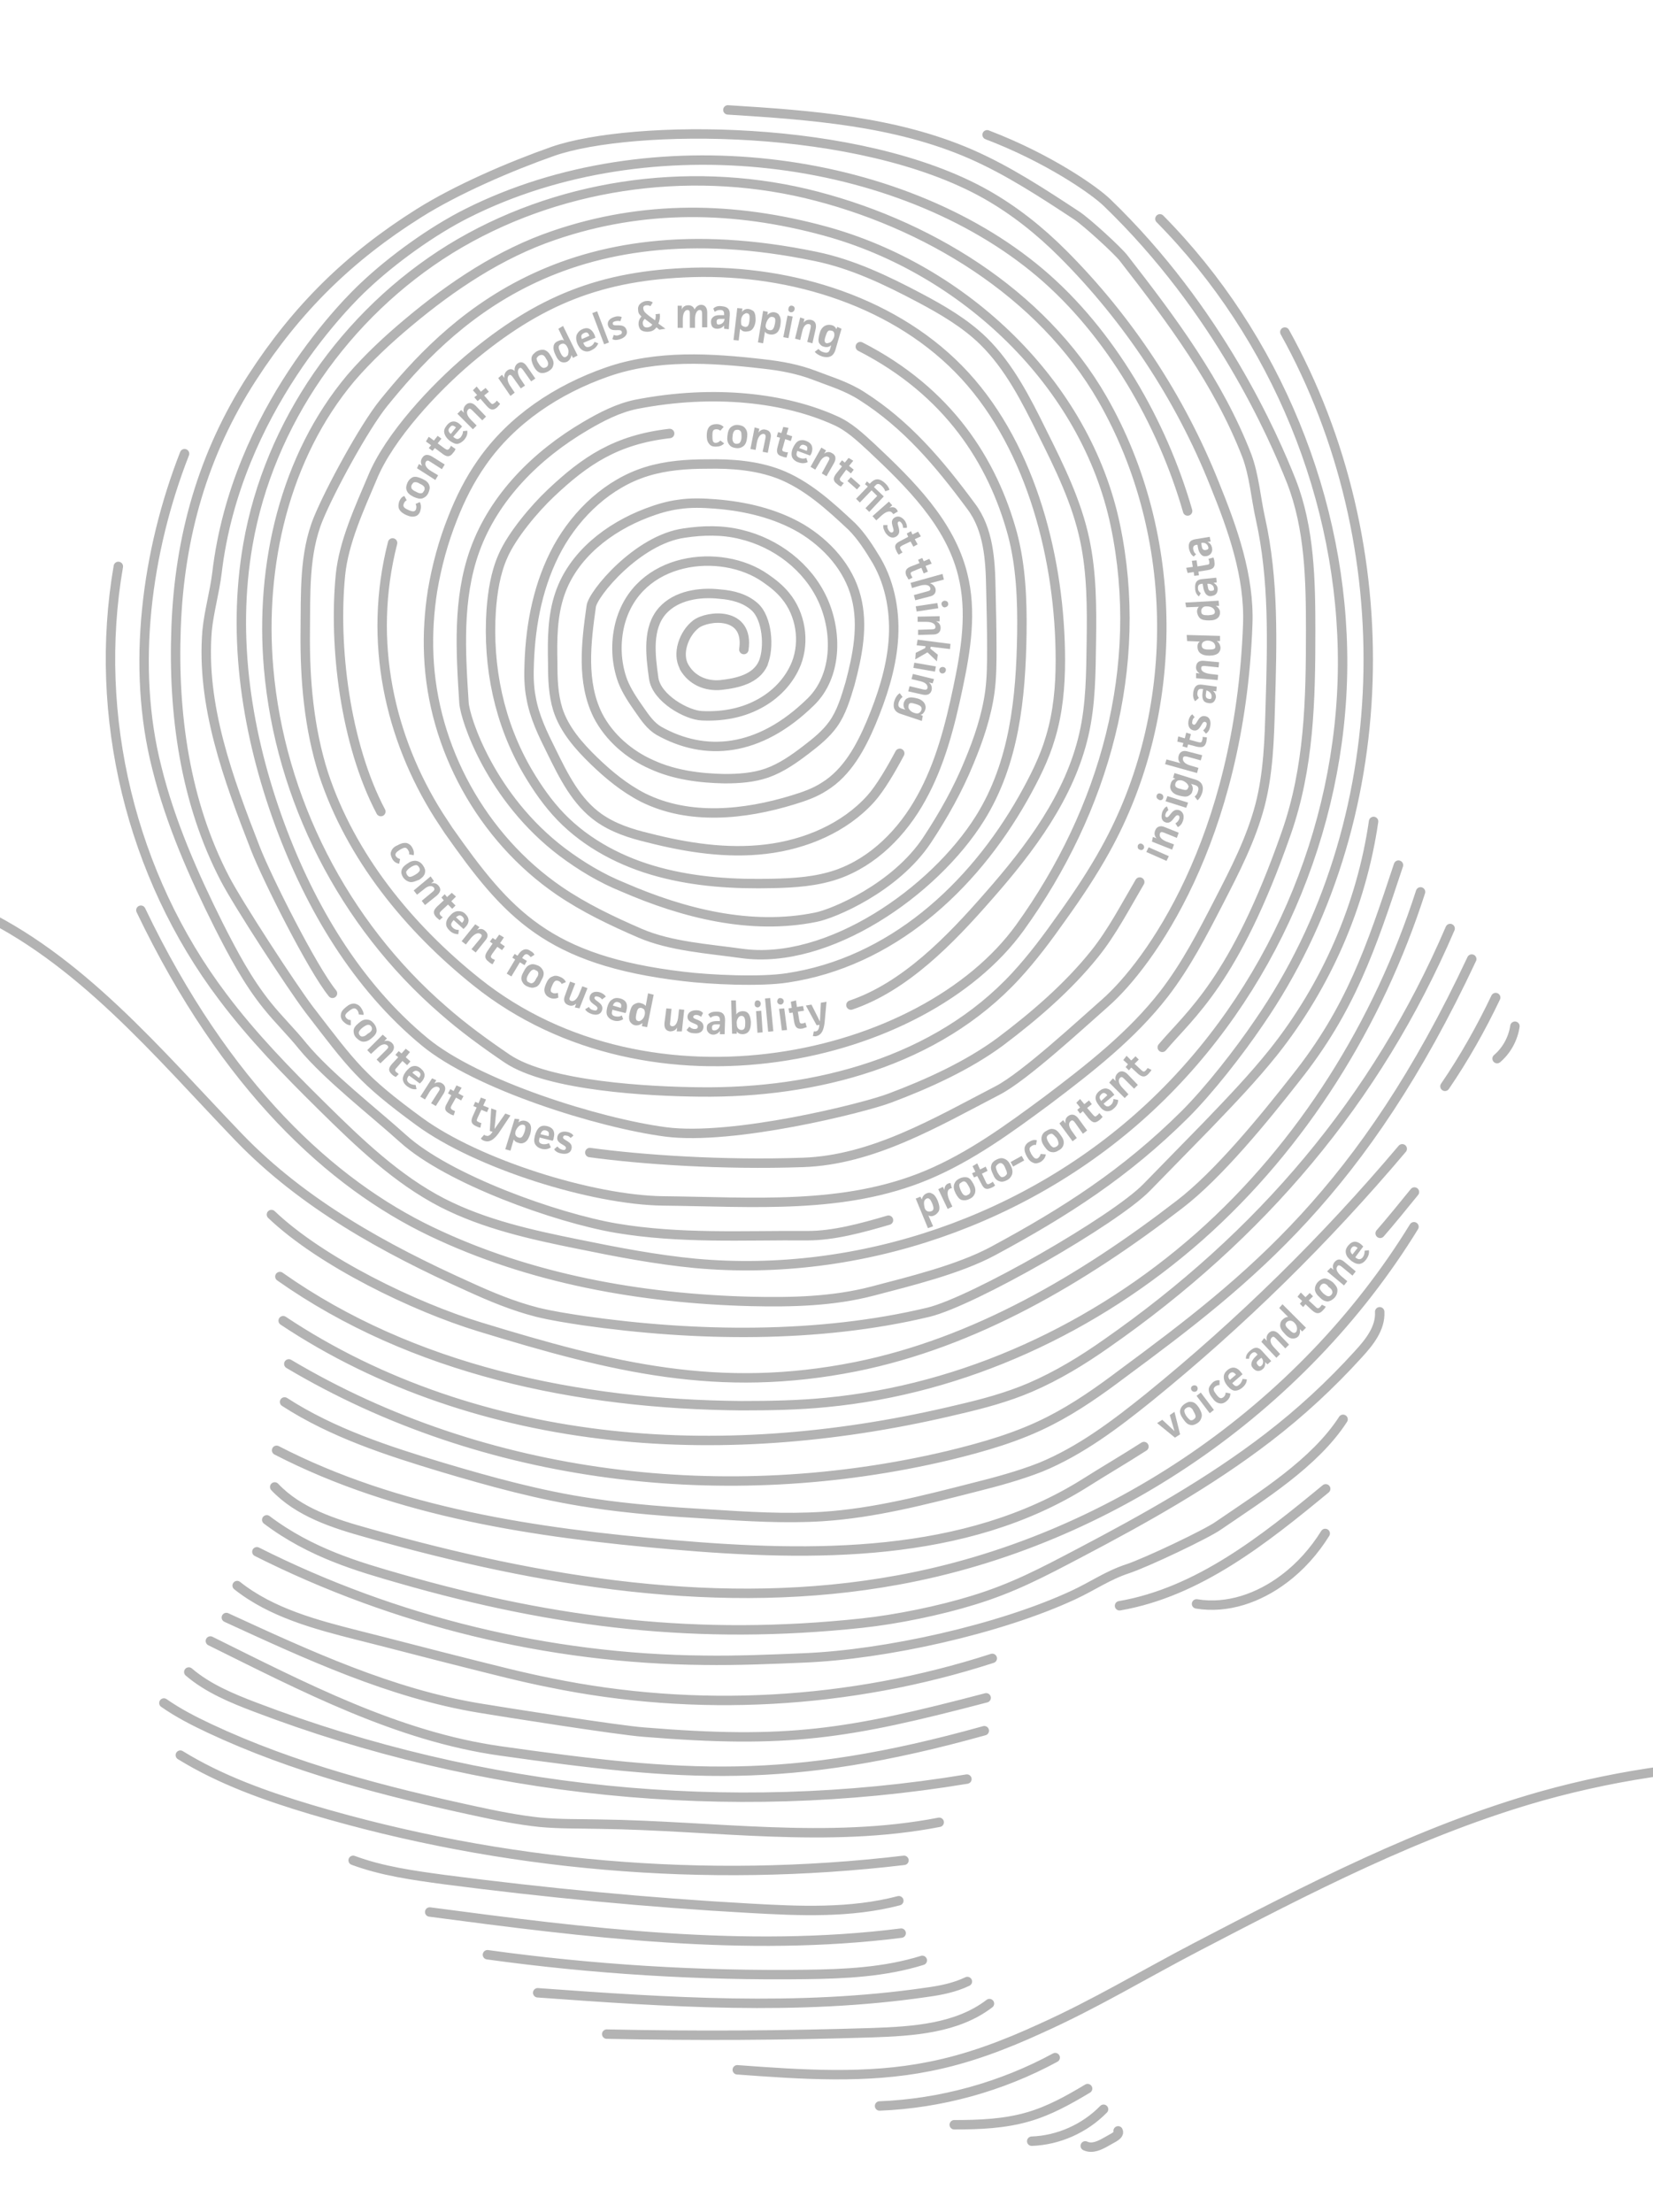 <?xml version="1.0" encoding="utf-8"?>
<!-- Generator: Adobe Illustrator 19.0.1, SVG Export Plug-In . SVG Version: 6.00 Build 0)  -->
<svg version="1.1" id="Layer_1" xmlns="http://www.w3.org/2000/svg" xmlns:xlink="http://www.w3.org/1999/xlink" x="0px" y="0px"
	 viewBox="-218 277 352 471" style="enable-background:new -218 277 352 471;" xml:space="preserve">
<style type="text/css">
	.st0{opacity:0.3;}
	
		.st1{clip-path:url(#SVGID_2_);fill:none;stroke:#000000;stroke-width:2.005;stroke-linecap:round;stroke-linejoin:round;stroke-miterlimit:10;}
	.st2{clip-path:url(#SVGID_4_);}
	.st3{clip-path:url(#SVGID_6_);}
	.st4{clip-path:url(#SVGID_8_);}
	.st5{clip-path:url(#SVGID_10_);}
	.st6{clip-path:url(#SVGID_12_);}
	.st7{clip-path:url(#SVGID_14_);}
	.st8{clip-path:url(#SVGID_16_);}
	.st9{clip-path:url(#SVGID_18_);}
	.st10{clip-path:url(#SVGID_20_);}
	.st11{clip-path:url(#SVGID_22_);}
	.st12{clip-path:url(#SVGID_24_);}
	.st13{clip-path:url(#SVGID_26_);}
	.st14{clip-path:url(#SVGID_28_);}
	.st15{clip-path:url(#SVGID_30_);}
	.st16{clip-path:url(#SVGID_32_);}
	.st17{clip-path:url(#SVGID_34_);}
	.st18{clip-path:url(#SVGID_36_);}
	.st19{clip-path:url(#SVGID_38_);}
	.st20{clip-path:url(#SVGID_40_);}
	.st21{clip-path:url(#SVGID_42_);}
	
		.st22{clip-path:url(#SVGID_44_);fill:none;stroke:#000000;stroke-width:2.005;stroke-linecap:round;stroke-linejoin:round;stroke-miterlimit:10;}
	.st23{clip-path:url(#SVGID_48_);fill:none;}
	
		.st24{clip-path:url(#SVGID_50_);fill:none;stroke:#000000;stroke-width:2.005;stroke-linecap:round;stroke-linejoin:round;stroke-miterlimit:10;}
	.st25{clip-path:url(#SVGID_52_);}
	.st26{clip-path:url(#SVGID_54_);}
	.st27{clip-path:url(#SVGID_56_);}
	.st28{clip-path:url(#SVGID_58_);}
	.st29{clip-path:url(#SVGID_60_);}
	.st30{clip-path:url(#SVGID_62_);}
	.st31{clip-path:url(#SVGID_64_);}
	.st32{clip-path:url(#SVGID_66_);}
	.st33{clip-path:url(#SVGID_68_);}
	.st34{clip-path:url(#SVGID_70_);}
	.st35{clip-path:url(#SVGID_72_);}
	.st36{clip-path:url(#SVGID_74_);}
	.st37{clip-path:url(#SVGID_76_);}
	.st38{clip-path:url(#SVGID_78_);}
	.st39{clip-path:url(#SVGID_80_);}
	.st40{clip-path:url(#SVGID_82_);}
	.st41{clip-path:url(#SVGID_84_);}
	.st42{clip-path:url(#SVGID_86_);}
	.st43{clip-path:url(#SVGID_88_);}
	.st44{clip-path:url(#SVGID_90_);}
	.st45{clip-path:url(#SVGID_92_);}
	.st46{clip-path:url(#SVGID_94_);}
	.st47{clip-path:url(#SVGID_96_);}
	.st48{clip-path:url(#SVGID_98_);}
	.st49{clip-path:url(#SVGID_100_);}
	.st50{clip-path:url(#SVGID_102_);}
	.st51{clip-path:url(#SVGID_104_);}
	.st52{clip-path:url(#SVGID_106_);}
	.st53{clip-path:url(#SVGID_108_);}
	.st54{clip-path:url(#SVGID_110_);}
	.st55{clip-path:url(#SVGID_112_);}
	.st56{clip-path:url(#SVGID_114_);}
	.st57{clip-path:url(#SVGID_116_);}
	.st58{clip-path:url(#SVGID_118_);}
	.st59{clip-path:url(#SVGID_120_);}
	.st60{clip-path:url(#SVGID_122_);}
	.st61{clip-path:url(#SVGID_124_);}
	.st62{clip-path:url(#SVGID_126_);}
	.st63{clip-path:url(#SVGID_128_);}
	.st64{clip-path:url(#SVGID_130_);}
	.st65{clip-path:url(#SVGID_132_);}
	.st66{clip-path:url(#SVGID_134_);}
	.st67{clip-path:url(#SVGID_136_);}
	.st68{clip-path:url(#SVGID_138_);}
	.st69{clip-path:url(#SVGID_140_);}
	.st70{clip-path:url(#SVGID_142_);}
	.st71{clip-path:url(#SVGID_144_);}
	.st72{clip-path:url(#SVGID_146_);}
	.st73{clip-path:url(#SVGID_148_);}
	.st74{clip-path:url(#SVGID_150_);}
	.st75{clip-path:url(#SVGID_152_);}
	.st76{clip-path:url(#SVGID_154_);}
	.st77{clip-path:url(#SVGID_156_);}
	.st78{clip-path:url(#SVGID_158_);}
	.st79{clip-path:url(#SVGID_160_);}
	.st80{clip-path:url(#SVGID_162_);}
	.st81{clip-path:url(#SVGID_164_);}
	.st82{clip-path:url(#SVGID_166_);}
	.st83{clip-path:url(#SVGID_168_);}
	.st84{clip-path:url(#SVGID_170_);}
	.st85{clip-path:url(#SVGID_172_);}
	.st86{clip-path:url(#SVGID_174_);}
	.st87{clip-path:url(#SVGID_176_);}
	.st88{clip-path:url(#SVGID_178_);}
	.st89{clip-path:url(#SVGID_180_);}
	.st90{clip-path:url(#SVGID_182_);}
	.st91{clip-path:url(#SVGID_184_);}
	.st92{clip-path:url(#SVGID_186_);}
	.st93{clip-path:url(#SVGID_188_);}
	.st94{clip-path:url(#SVGID_190_);}
	.st95{clip-path:url(#SVGID_192_);}
	.st96{clip-path:url(#SVGID_194_);}
	.st97{clip-path:url(#SVGID_196_);}
	.st98{clip-path:url(#SVGID_198_);}
	.st99{clip-path:url(#SVGID_200_);}
	.st100{clip-path:url(#SVGID_202_);}
	.st101{clip-path:url(#SVGID_204_);}
	.st102{clip-path:url(#SVGID_206_);}
	.st103{clip-path:url(#SVGID_208_);}
	.st104{clip-path:url(#SVGID_210_);}
	.st105{clip-path:url(#SVGID_212_);}
	.st106{clip-path:url(#SVGID_214_);}
	.st107{clip-path:url(#SVGID_216_);}
	.st108{clip-path:url(#SVGID_218_);}
	.st109{clip-path:url(#SVGID_220_);}
	.st110{clip-path:url(#SVGID_222_);}
	.st111{clip-path:url(#SVGID_224_);}
	.st112{clip-path:url(#SVGID_226_);}
	.st113{clip-path:url(#SVGID_228_);}
	.st114{clip-path:url(#SVGID_230_);}
</style>
<g class="st0">
	<g>
		<defs>
			<rect id="SVGID_1_" x="-302.3" y="63.5" width="515.9" height="725.7"/>
		</defs>
		<clipPath id="SVGID_2_">
			<use xlink:href="#SVGID_1_"  style="overflow:visible;"/>
		</clipPath>
		<path class="st1" d="M-75.4,369.3c-11.4,1.3-18,5.8-25.3,12.7c-3.5,3.3-8.3,9-10.2,13.4c-1.6,3.6-2.2,7.6-2.5,11.5
			c-0.8,12.1,1.7,24.1,7.8,34.5c2,3.4,4.3,6.7,7,9.5c5.6,5.8,13.1,9.7,21,11.8c7.8,2.1,16,2.6,24.2,2.4c4.6-0.1,9.2-0.4,13.6-1.9
			c7.8-2.7,14-9,18-16.3c4-7.2,6.1-15.4,7.8-23.5c1.7-8,3-16.2,1-24.1c-2.7-10.9-11.2-19.3-19.4-27c-2.4-2.2-4.8-4.5-7.8-5.8
			c-10.4-4.7-25.5-6.7-42.4-3.4c-3.8,0.8-7.3,2.6-10.7,4.6c-10.4,6.1-19.5,15.1-23.6,26.5c-3.7,10.3-3,21.5-2.3,32.4
			c0.2,3.4,5.7,20.3,20.9,31.8c4,3,8.3,5.6,13,7.5c12.9,5.6,27.2,9.2,41,6.4c3.7-0.7,16.9-6.2,23.7-16.4c3.5-5.3,6.6-10.8,9-16.7
			c2-4.8,3.7-9.8,4.4-15c0.4-3.1,0.4-6.1,0.4-9.2c0-4.2-0.1-8.5-0.2-12.7c-0.1-6.1-0.5-12.6-4.2-17.5c-6.8-9.2-13.7-17.4-23.3-23.5
			c-3.3-2.1-6.5-3-10.1-4.4c-3.4-1.3-7.1-2-10.8-2.4c-11.2-1.3-22.7-2-33.3,1.7s-20.3,10.1-26.7,19.3c-2.6,3.7-4.6,7.7-6.2,11.8
			c-2,5-3.4,10.2-4.3,15.5c-0.7,4.5-1,9.1-0.8,13.7c0.8,19.8,11.4,38.9,27.7,50.1c5.4,3.7,11.3,6.5,17.3,9.1
			c6.5,2.8,14.5,3.3,21.6,4.3c18.4,2.6,41-13.1,50.8-28.8c7.3-11.7,8.7-25.6,8.9-39.4c0.1-7.1-0.2-14.3-2-21.1
			c-4.2-15.4-13.6-30.3-32.4-39.9 M-134.4,392.6c-5.4,21.1-0.5,41.7,9.8,58c0.7,1.1,1.4,2.1,2.1,3.2c12.6,17.9,21.2,27.7,50,31.1
			c5.7,0.7,16.5,1.2,22.2,0.3c21.9-3.3,39.3-19,50.2-38.3c2.3-4.1,4.5-8.4,5.8-12.9c1.6-5.3,2.1-10.8,2.1-16.4
			c0-21.1-6-45-20.3-60.6c-14.3-15.6-36.8-22.6-58-22c-19.5,0.6-32.7,5.9-47.7,18.5c-7.2,6.1-16.9,16.4-20.5,25.2
			c-2.7,6.4-6.1,13.7-6.8,20.7c-1.5,15.2,1,36,8.6,50.4 M-36.8,491c11.5-3.9,21.1-13.8,29.3-23.2c8.9-10.1,17.3-21.3,20.3-34.4
			c1.5-6.5,1.5-13.2,1.6-19.8c0.1-7.2,0.1-14.5-1.4-21.6c-1.7-8.1-5.4-15.6-9.1-23c-3.4-6.9-7-14-12.5-19.4
			c-3.9-3.8-8.7-6.6-13.6-9.2c-7-3.7-14.3-7.2-22.1-8.8c-53.9-11.2-78.6,14.7-92,31.2c-4.2,5.2-11.4,18.5-13.9,24.6
			c-3.1,7.5-2.7,16.1-2.8,24.2c-0.1,10.2,0.8,20.5,3.9,30.2c5.8,17.6,18.1,32.7,32.6,44.3c37.1,29.7,95.2,16.8,115.7-11.6
			c18-25,26.6-55.6,20.3-85.7c-6.3-30.1-32.2-54.5-61.8-62.6c-19.4-5.3-38.7-5.6-57.7,0.9c-11.5,3.9-21.8,10.8-31.1,18.6
			c-4.3,3.6-8.5,7.5-12.2,11.8c-14.1,16.8-19.4,39.9-17.5,61.8c2.4,27.8,16,54.4,37.1,72.7c4.3,3.8,9,7.2,13.7,10.4
			c8.8,5.9,30.4,7,41,7.1c24.8,0.3,50.5-6.5,67.3-24.7c3.6-3.9,6.8-8.2,9.9-12.6c3.3-4.6,6.5-9.4,9.2-14.3
			c16.2-29.2,16-66.9-0.6-95.9c-13-22.7-37.7-37.7-63.2-43.8c-25.5-6-53.4-1.9-75.7,11.8c-22.3,13.8-38.6,37.1-43.1,62.9
			c-3.5,20-0.2,40.7,6.8,59.7c6.5,17.6,16.4,34.3,30.8,46.2c11.1,9.2,37,17.3,51.3,19.2c14.3,1.9,42.3-5.1,47.8-7.2
			c8-3,16.6-6.9,23.5-12c7.3-5.5,14.4-11.6,20.1-18.7c3.7-4.6,6.6-10.2,9.6-15.3 M34.9,385.8c-5.4-18.8-16.4-38-31.4-50.7
			c-30-25.4-83-32.3-122-12.7c-7.4,3.7-16,9.9-22,15.6c-2.8,2.6-27.2,26.2-31.3,61c-0.5,4.1-1.7,8.2-2.1,12.3
			c-1.3,15.9,4.5,31.5,10.3,46.4c2.5,6.4,12.1,25.5,16.4,30.8 M-92.4,522.4c11,1.5,28.2,2.7,45.4,2.1c14.8-0.5,28.3-8.5,41.4-15.3
			c5.7-2.9,18.2-14.5,23-18.7C26.6,482.4,46,456,47.7,410c0.4-10.3-3.2-20.4-7.1-30c-7.3-18.3-18.4-35.1-32.3-49
			C3.4,326.1-2,321.8-8,318.4c-27.1-15.3-75.4-15-92.2-9.2c-9.1,3.2-20.5,8.1-28.6,13.2c-14.8,9.3-26,20.3-35.5,35
			c-10.5,16.2-15.5,34-16.2,53.2c-0.7,18.4,1.9,37.2,10.4,53.5c2.8,5.4,14.2,22.9,17.9,27.8c9.3,12.1,11.2,14.9,23.5,23.9
			s36.7,16.7,51.9,16.9c19.3,0.2,38.5,1.9,56.2-5.5c9.3-3.9,17.5-9.9,25.6-15.9c9-6.8,18-13.8,24.9-22.7c4.7-6.1,8.2-12.9,11.7-19.7
			c3.4-6.6,6.8-13.2,8.7-20.4c1.8-6.9,2-14.1,2.2-21.2c0.4-13.4,0.8-26.9-2.1-39.9c-1-4.5-1.3-9.1-2.9-13.4c-6-15.5-16-28.9-26.2-42
			c-1.3-1.7-8-7.8-10-9.1c-7.3-4.8-14.6-9.6-22.6-13.1c-16.1-7-34.1-8.3-51.7-9.4"/>
	</g>
	<g>
		<defs>
			<rect id="SVGID_3_" x="-302.3" y="63.5" width="515.9" height="725.7"/>
		</defs>
		<clipPath id="SVGID_4_">
			<use xlink:href="#SVGID_3_"  style="overflow:visible;"/>
		</clipPath>
		<path class="st2" d="M-128.6,383.9c0.3,0.6,0.3,1.2,0.1,1.9c-0.2,0.6-0.6,1-1,1.1c-0.6,0.2-1.2,0.1-1.9-0.2
			c-0.7-0.3-1.3-0.7-1.6-1.3c-0.2-0.4-0.2-0.9,0-1.6c0.2-0.5,0.5-1,1.1-1.2l0.5,0.9c-0.3,0.2-0.5,0.4-0.6,0.7c-0.3,0.7,0.1,1,1,1.4
			s1.4,0.4,1.6-0.2c0.1-0.4,0.1-0.7-0.1-1.1L-128.6,383.9z"/>
	</g>
	<g>
		<defs>
			<rect id="SVGID_5_" x="-302.3" y="63.5" width="515.9" height="725.7"/>
		</defs>
		<clipPath id="SVGID_6_">
			<use xlink:href="#SVGID_5_"  style="overflow:visible;"/>
		</clipPath>
		<path class="st3" d="M-129.8,379.7c-0.2,0-0.3,0.2-0.5,0.5c-0.2,0.3-0.1,0.5-0.1,0.7c0.1,0.3,0.5,0.6,1,0.8
			c0.5,0.3,0.9,0.4,1.2,0.3c0.2,0,0.3-0.2,0.5-0.5s0.1-0.5,0.1-0.7c-0.1-0.3-0.5-0.6-1-0.8C-129,379.7-129.5,379.6-129.8,379.7
			 M-126.6,380.3c0.2,0.5,0.1,1-0.2,1.7c-0.3,0.6-0.7,0.9-1.2,1.1c-0.6,0.2-1.2,0-1.9-0.3c-0.8-0.4-1.3-0.8-1.5-1.4
			c-0.2-0.5-0.1-1,0.2-1.7c0.3-0.6,0.7-0.9,1.1-1.1c0.6-0.2,1.2,0,1.9,0.3C-127.3,379.3-126.8,379.7-126.6,380.3"/>
	</g>
	<g>
		<defs>
			<rect id="SVGID_7_" x="-302.3" y="63.5" width="515.9" height="725.7"/>
		</defs>
		<clipPath id="SVGID_8_">
			<use xlink:href="#SVGID_7_"  style="overflow:visible;"/>
		</clipPath>
		<path class="st4" d="M-128.8,375.8l0.7,0.4c-0.3-0.5-0.4-1.1,0-1.7c0.5-0.8,1.2-0.8,2.1-0.3l2.7,1.7l-0.6,1l-2.5-1.6
			c-0.4-0.3-0.7-0.3-0.9,0c-0.3,0.5-0.1,1.3,1.1,2l1.5,0.9l-0.6,1l-3.9-2.5L-128.8,375.8z"/>
	</g>
	<g>
		<defs>
			<rect id="SVGID_9_" x="-302.3" y="63.5" width="515.9" height="725.7"/>
		</defs>
		<clipPath id="SVGID_10_">
			<use xlink:href="#SVGID_9_"  style="overflow:visible;"/>
		</clipPath>
		<path class="st5" d="M-121,372.6c-0.1,0.3-0.3,0.6-0.5,0.8c-0.7,1-1.4,0.9-2.3,0.2l-1.6-1.2l-0.5,0.6l-0.8-0.6l0.5-0.6l-1.1-0.8
			l0.6-1l1.1,0.8l0.8-1l0.8,0.6l-0.8,1l1.5,1.1c0.5,0.3,0.6,0.4,1,0c0.1-0.2,0.3-0.4,0.3-0.6L-121,372.6z"/>
	</g>
	<g>
		<defs>
			<rect id="SVGID_11_" x="-302.3" y="63.5" width="515.9" height="725.7"/>
		</defs>
		<clipPath id="SVGID_12_">
			<use xlink:href="#SVGID_11_"  style="overflow:visible;"/>
		</clipPath>
		<path class="st6" d="M-120.9,368c-0.5-0.4-0.9-0.6-1.3,0c-0.5,0.5-0.3,1,0.2,1.4L-120.9,368z M-118.5,368.7c0.1,0.7-0.1,1.3-0.7,2
			c-0.5,0.5-0.9,0.7-1.3,0.8c-0.5,0.1-1.1-0.2-1.8-0.7c-0.6-0.5-1-1.1-1.1-1.7c-0.1-0.5,0.1-1,0.6-1.6c0.9-1.1,2-0.9,2.8-0.1
			c0.1,0.1,0.3,0.3,0.4,0.4l-1.9,2.2c0.6,0.5,1,0.7,1.6,0.1c0.3-0.4,0.5-0.8,0.5-1.3L-118.5,368.7z"/>
	</g>
	<g>
		<defs>
			<rect id="SVGID_13_" x="-302.3" y="63.5" width="515.9" height="725.7"/>
		</defs>
		<clipPath id="SVGID_14_">
			<use xlink:href="#SVGID_13_"  style="overflow:visible;"/>
		</clipPath>
		<path class="st7" d="M-119.8,364.3l0.6,0.6c-0.2-0.6-0.1-1.2,0.4-1.7c0.6-0.6,1.4-0.5,2.1,0.2l2.2,2.3l-0.8,0.8l-2.1-2.1
			c-0.4-0.4-0.6-0.5-0.9-0.2c-0.4,0.4-0.4,1.2,0.6,2.2l1.2,1.2l-0.8,0.8l-3.3-3.3L-119.8,364.3z"/>
	</g>
	<g>
		<defs>
			<rect id="SVGID_15_" x="-302.3" y="63.5" width="515.9" height="725.7"/>
		</defs>
		<clipPath id="SVGID_16_">
			<use xlink:href="#SVGID_15_"  style="overflow:visible;"/>
		</clipPath>
		<path class="st8" d="M-111.5,363c-0.2,0.2-0.4,0.5-0.6,0.7c-0.9,0.8-1.5,0.6-2.3-0.3l-1.3-1.5l-0.6,0.5l-0.7-0.8l0.6-0.5l-0.9-1
			l0.8-0.8l0.9,1.1l1-0.8l0.7,0.8l-1,0.8l1.2,1.4c0.4,0.4,0.5,0.6,1,0.2c0.2-0.1,0.3-0.3,0.5-0.5L-111.5,363z"/>
	</g>
	<g>
		<defs>
			<rect id="SVGID_17_" x="-302.3" y="63.5" width="515.9" height="725.7"/>
		</defs>
		<clipPath id="SVGID_18_">
			<use xlink:href="#SVGID_17_"  style="overflow:visible;"/>
		</clipPath>
		<path class="st9" d="M-111.1,356.8l0.5,0.7c-0.1-0.6,0.1-1.2,0.6-1.6s1.1-0.4,1.6,0.1c-0.1-0.6,0.1-1.2,0.6-1.6
			c0.7-0.5,1.4-0.3,2,0.6l1.8,2.6l-0.9,0.6l-1.7-2.4c-0.3-0.4-0.5-0.6-0.8-0.4c-0.4,0.3-0.5,1.1,0.2,2.2l1,1.5l-0.9,0.6l-1.7-2.4
			c-0.3-0.4-0.5-0.6-0.8-0.4c-0.4,0.3-0.5,1.1,0.2,2.2l1,1.5l-0.9,0.7l-2.6-3.8L-111.1,356.8z"/>
	</g>
	<g>
		<defs>
			<rect id="SVGID_19_" x="-302.3" y="63.5" width="515.9" height="725.7"/>
		</defs>
		<clipPath id="SVGID_20_">
			<use xlink:href="#SVGID_19_"  style="overflow:visible;"/>
		</clipPath>
		<path class="st10" d="M-102.5,352.6c-0.2-0.1-0.4,0-0.7,0.1c-0.3,0.2-0.4,0.4-0.5,0.5c-0.1,0.3,0.1,0.8,0.4,1.2
			c0.3,0.5,0.6,0.8,0.9,0.9c0.2,0.1,0.4,0,0.7-0.1c0.3-0.2,0.4-0.4,0.4-0.6c0.1-0.3-0.1-0.8-0.4-1.2
			C-101.9,353-102.2,352.6-102.5,352.6 M-100.2,354.8c-0.1,0.5-0.4,0.9-1.1,1.3c-0.6,0.3-1.1,0.4-1.6,0.3c-0.6-0.2-1-0.6-1.4-1.3
			c-0.4-0.8-0.6-1.4-0.5-2c0.1-0.5,0.5-0.9,1.1-1.3c0.6-0.3,1.1-0.4,1.6-0.3c0.6,0.2,1,0.6,1.4,1.3
			C-100.2,353.6-100,354.2-100.2,354.8"/>
	</g>
	<g>
		<defs>
			<rect id="SVGID_21_" x="-302.3" y="63.5" width="515.9" height="725.7"/>
		</defs>
		<clipPath id="SVGID_22_">
			<use xlink:href="#SVGID_21_"  style="overflow:visible;"/>
		</clipPath>
		<path class="st11" d="M-97,352.3c0.1-0.4,0.1-0.9-0.2-1.4c-0.2-0.4-0.4-0.6-0.7-0.7c-0.2-0.1-0.5,0-0.7,0.1
			c-0.6,0.3-0.5,0.8-0.1,1.7s0.8,1.2,1.2,1C-97.2,352.8-97,352.6-97,352.3 M-98.1,346.4l3.1,6.3l-1,0.5l-0.3-0.6
			c-0.1,0.6-0.4,1.1-0.9,1.4c-0.4,0.2-0.8,0.2-1.2,0.1c-0.5-0.2-0.9-0.6-1.3-1.5c-0.4-0.8-0.5-1.4-0.4-2c0.1-0.4,0.4-0.8,1-1
			c0.4-0.2,0.8-0.3,1.2-0.1l-1.2-2.5L-98.1,346.4z"/>
	</g>
	<g>
		<defs>
			<rect id="SVGID_23_" x="-302.3" y="63.5" width="515.9" height="725.7"/>
		</defs>
		<clipPath id="SVGID_24_">
			<use xlink:href="#SVGID_23_"  style="overflow:visible;"/>
		</clipPath>
		<path class="st12" d="M-92.5,348.5c-0.2-0.6-0.5-0.9-1.1-0.6c-0.7,0.3-0.7,0.7-0.5,1.3L-92.5,348.5z M-90.6,350.1
			c-0.3,0.7-0.7,1.1-1.5,1.5c-0.6,0.3-1.1,0.3-1.6,0.1c-0.5-0.2-0.9-0.6-1.3-1.4c-0.3-0.7-0.4-1.4-0.2-2c0.2-0.4,0.5-0.9,1.2-1.2
			c1.3-0.6,2.1,0.1,2.6,1.2c0.1,0.2,0.1,0.4,0.2,0.6l-2.6,1.1c0.3,0.7,0.6,1.1,1.4,0.8c0.5-0.2,0.8-0.5,1-1L-90.6,350.1z"/>
	</g>
</g>
<rect x="-93.6" y="346.3" transform="matrix(0.355 0.935 -0.935 0.355 266.174 307.856)" class="st0" width="7.1" height="1.1"/>
<g class="st0">
	<g>
		<defs>
			<rect id="SVGID_25_" x="-302.3" y="63.5" width="515.9" height="725.7"/>
		</defs>
		<clipPath id="SVGID_26_">
			<use xlink:href="#SVGID_25_"  style="overflow:visible;"/>
		</clipPath>
		<path class="st13" d="M-85.9,345.4c-0.3-0.1-0.7-0.1-1.1,0c-0.4,0.1-0.6,0.3-0.5,0.6c0.2,0.7,2.3-0.4,2.9,1.2c0.4,1-0.4,1.7-1.3,2
			c-0.6,0.2-1.2,0.3-1.7,0l0.3-0.9c0.4,0.2,0.8,0.2,1.2,0c0.4-0.1,0.6-0.3,0.5-0.7c-0.3-0.8-2.3,0.4-2.9-1.2
			c-0.3-0.9,0.3-1.6,1.3-1.9c0.5-0.2,1.1-0.2,1.6,0L-85.9,345.4z"/>
	</g>
	<g>
		<defs>
			<rect id="SVGID_27_" x="-302.3" y="63.5" width="515.9" height="725.7"/>
		</defs>
		<clipPath id="SVGID_28_">
			<use xlink:href="#SVGID_27_"  style="overflow:visible;"/>
		</clipPath>
		<path class="st14" d="M-80.7,344.9c-0.3,0.3-0.5,0.6-0.4,1.1c0.1,0.6,0.5,0.8,1.1,0.7c0.4-0.1,0.7-0.2,0.9-0.6L-80.7,344.9z
			 M-77.5,343.8c0.1,0.7,0,1.4-0.3,2.1l1.5,1.1l-1.3,0.2l-0.6-0.5c-0.4,0.5-0.8,0.8-1.5,0.9c-0.6,0.1-1.2,0-1.6-0.2
			c-0.4-0.2-0.6-0.6-0.7-1.1c-0.1-0.7,0.1-1.4,0.6-1.9c-0.4-0.4-0.7-0.7-0.7-1.3c-0.1-0.5,0-0.9,0.3-1.3c0.3-0.3,0.7-0.6,1.3-0.7
			s1.1,0,1.5,0.3l-0.5,0.8c-0.3-0.2-0.5-0.2-0.9-0.2c-0.5,0.1-0.7,0.3-0.6,0.8c0.1,0.6,0.5,0.9,1.4,1.6l1.1,0.8
			c0.1-0.4,0.2-0.9,0.1-1.3L-77.5,343.8z"/>
	</g>
	<g>
		<defs>
			<rect id="SVGID_29_" x="-302.3" y="63.5" width="515.9" height="725.7"/>
		</defs>
		<clipPath id="SVGID_30_">
			<use xlink:href="#SVGID_29_"  style="overflow:visible;"/>
		</clipPath>
		<path class="st15" d="M-72.8,342.1v0.8c0.2-0.6,0.7-0.9,1.4-0.9c0.6,0,1.1,0.3,1.3,0.9c0.3-0.6,0.8-1,1.4-1c0.8,0,1.3,0.6,1.3,1.6
			v3.2h-1.1v-2.9c0-0.5-0.1-0.8-0.5-0.8c-0.5,0-1,0.6-1,2v1.8h-1.1v-3c0-0.5-0.1-0.8-0.5-0.8c-0.5,0-1,0.6-1,2v1.8h-1.1v-4.7H-72.8z
			"/>
	</g>
	<g>
		<defs>
			<rect id="SVGID_31_" x="-302.3" y="63.5" width="515.9" height="725.7"/>
		</defs>
		<clipPath id="SVGID_32_">
			<use xlink:href="#SVGID_31_"  style="overflow:visible;"/>
		</clipPath>
		<path class="st16" d="M-64.4,344.9c-0.6,0-1,0-1,0.6c0,0.4,0.1,0.6,0.4,0.6c0.5,0,1.2-0.3,1.3-1.2H-64.4z M-66.1,342.7
			c0.5-0.5,1.1-0.6,1.8-0.5c1.2,0.1,1.8,0.6,1.7,1.9l-0.2,3l-1-0.1v-0.7c-0.4,0.5-0.9,0.7-1.5,0.7c-0.5,0-0.8-0.2-1-0.4
			c-0.2-0.3-0.3-0.6-0.3-1.1c0-0.6,0.3-0.9,0.6-1.1c0.4-0.3,1-0.3,1.6-0.3h0.6v-0.2c0-0.6-0.2-0.9-0.8-0.9c-0.5,0-0.8,0.1-1.2,0.4
			L-66.1,342.7z"/>
	</g>
	<g>
		<defs>
			<rect id="SVGID_33_" x="-302.3" y="63.5" width="515.9" height="725.7"/>
		</defs>
		<clipPath id="SVGID_34_">
			<use xlink:href="#SVGID_33_"  style="overflow:visible;"/>
		</clipPath>
		<path class="st17" d="M-59.7,344c-0.3,0.3-0.5,0.8-0.5,1.3c0,0.4,0,0.7,0.1,0.9c0.1,0.2,0.4,0.3,0.7,0.4c0.6,0.1,0.9-0.3,1-1.4
			c0.1-1,0-1.4-0.5-1.5C-59.1,343.6-59.4,343.8-59.7,344 M-59.9,342.7l-0.1,0.7c0.4-0.5,0.9-0.7,1.5-0.6c0.4,0.1,0.8,0.3,1,0.5
			c0.4,0.5,0.4,1.3,0.4,2c-0.1,0.9-0.4,1.6-0.9,2c-0.3,0.2-0.8,0.3-1.3,0.3c-0.4,0-0.8-0.2-1.1-0.6l-0.3,2.5l-1.1-0.1l0.8-6.8
			L-59.9,342.7z"/>
	</g>
	<g>
		<defs>
			<rect id="SVGID_35_" x="-302.3" y="63.5" width="515.9" height="725.7"/>
		</defs>
		<clipPath id="SVGID_36_">
			<use xlink:href="#SVGID_35_"  style="overflow:visible;"/>
		</clipPath>
		<path class="st18" d="M-54.3,344.8c-0.3,0.3-0.5,0.8-0.6,1.2s-0.1,0.7,0.1,0.9c0.1,0.2,0.4,0.4,0.7,0.4c0.6,0.1,0.9-0.3,1.1-1.3
			c0.2-1,0.1-1.4-0.4-1.5C-53.8,344.4-54.1,344.5-54.3,344.8 M-54.5,343.4l-0.1,0.7c0.4-0.5,1-0.7,1.6-0.6c0.4,0.1,0.8,0.3,0.9,0.6
			c0.4,0.5,0.4,1.3,0.3,2c-0.1,0.8-0.4,1.6-1,1.9c-0.3,0.2-0.8,0.3-1.3,0.2c-0.4-0.1-0.8-0.2-1-0.6l-0.4,2.5l-1.1-0.2l1.1-6.7
			L-54.5,343.4z"/>
	</g>
	<g>
		<defs>
			<rect id="SVGID_37_" x="-302.3" y="63.5" width="515.9" height="725.7"/>
		</defs>
		<clipPath id="SVGID_38_">
			<use xlink:href="#SVGID_37_"  style="overflow:visible;"/>
		</clipPath>
		<path class="st19" d="M-49.3,342.1c0.4,0.1,0.6,0.4,0.5,0.8s-0.4,0.6-0.8,0.6c-0.4-0.1-0.6-0.4-0.5-0.8
			C-50,342.2-49.7,342-49.3,342.1 M-49.2,344.4l-0.9,4.6l-1.1-0.2l0.9-4.6L-49.2,344.4z"/>
	</g>
	<g>
		<defs>
			<rect id="SVGID_39_" x="-302.3" y="63.5" width="515.9" height="725.7"/>
		</defs>
		<clipPath id="SVGID_40_">
			<use xlink:href="#SVGID_39_"  style="overflow:visible;"/>
		</clipPath>
		<path class="st20" d="M-46.7,344.9l-0.2,0.8c0.4-0.5,0.9-0.7,1.6-0.6c0.9,0.2,1.2,0.9,1,1.9l-0.7,3.1l-1.1-0.3l0.7-2.9
			c0.1-0.5,0.1-0.8-0.3-0.9c-0.6-0.1-1.2,0.3-1.5,1.7l-0.4,1.7l-1.1-0.3l1.1-4.5L-46.7,344.9z"/>
	</g>
	<g>
		<defs>
			<rect id="SVGID_41_" x="-302.3" y="63.5" width="515.9" height="725.7"/>
		</defs>
		<clipPath id="SVGID_42_">
			<use xlink:href="#SVGID_41_"  style="overflow:visible;"/>
		</clipPath>
		<path class="st21" d="M-41.2,349.9c0.3-0.2,0.6-0.6,0.8-1.1c0.1-0.4,0.1-0.7,0-1c-0.1-0.2-0.3-0.4-0.6-0.4
			c-0.7-0.2-0.9,0.3-1.2,1.2s-0.3,1.4,0.3,1.5C-41.8,350.1-41.5,350-41.2,349.9 M-38.8,347l-1.3,4.5c-0.3,1-1,1.9-2.8,1.4
			c-0.6-0.2-1.2-0.5-1.6-1l0.8-0.6c0.3,0.4,0.7,0.6,1.1,0.7c0.9,0.3,1.2-0.1,1.4-0.8l0.2-0.7c-0.4,0.4-1,0.5-1.6,0.3
			c-0.5-0.1-0.8-0.5-1-0.8c-0.2-0.5-0.1-1.1,0.1-1.9c0.2-0.8,0.5-1.3,1.1-1.7c0.4-0.2,0.8-0.3,1.4-0.2c0.5,0.1,0.9,0.4,1.1,0.9
			l0.2-0.5L-38.8,347z"/>
	</g>
	<g>
		<defs>
			<rect id="SVGID_43_" x="-302.3" y="63.5" width="515.9" height="725.7"/>
		</defs>
		<clipPath id="SVGID_44_">
			<use xlink:href="#SVGID_43_"  style="overflow:visible;"/>
		</clipPath>
		<path class="st22" d="M13.1,733.9c1.5,0.7,3.1-0.1,4.5-0.9c0.5-0.3,1.1-0.6,1.6-0.9c0.5-0.3,1.2-0.8,0.9-1.4 M1.7,732.9
			c5.7-0.2,11.3-2.7,15.3-6.8 M-14.8,729.4c5.3,0,10.7-0.2,15.8-1.7c4.5-1.3,8.6-3.6,12.6-6 M-30.7,725.4c13-0.5,26-4.1,37.4-10.3
			 M-61,717.7c13.7,1,27.5,2,40.9-0.7c8.2-1.6,16.1-4.6,23.7-8.1c11.6-5.2,21.8-11.4,33.1-17.3c23.8-12.4,47.8-24.9,73.6-32.2
			c34.3-9.6,71.3-9.6,105.6,0.2c12.4,3.5,25.5,8.2,37.1,13.6 M-88.8,710.1c18.8,0.4,37.7,0.3,56.5-0.3c8.7-0.3,18.1-0.9,25-6.2
			 M-103.5,701.3c27.6,2,55.4,3.9,82.8-0.1c3-0.4,6-1,8.7-2.3 M-114.2,693.2c22.4,3.1,45.1,4.5,67.8,4.2c8.3-0.1,16.8-0.5,24.8-3
			 M-126.5,684.1c33.3,4.4,67.1,8.7,100.4,4.5 M-142.8,673.1c6.2,2.3,12.8,3.2,19.4,4.1c21.6,2.8,43.3,4.9,65,6.1
			c10.6,0.6,21.5,1.1,31.8-1.6 M-179.6,650.7c8.6,5.3,18.2,8.7,27.9,11.6c40.8,12.1,84,15.8,126.2,10.8 M-183.1,639.6
			c3,2.1,6.3,3.8,9.7,5.4c17.9,8.4,37.2,13.4,56.6,17.6c4.6,1,9.1,1.9,13.8,2.4c4.3,0.4,8.6,0.3,12.8,0.4
			c24.1,0.3,48.5,4.2,72.2-0.4 M-177.8,633c4.1,3.5,9.2,5.6,14.2,7.5c48,18.3,100.8,23.7,151.5,15.3 M-173.2,626.4
			c19.8,9.8,39.8,20.3,61.7,23.4c38.9,5.5,61.2,7.4,103.1-4.3 M-169.8,621.4c17.4,8,35.1,16.2,54,19.3c5.4,0.9,29.5,4.7,34.9,5.1
			c30.6,2.5,43.2,0.5,72.9-7.3 M-167.5,614.6c7.3,5.8,16.7,8.3,25.8,10.6c7.6,1.9,15.1,3.9,22.7,5.8c6,1.5,12.1,3.1,18.2,4.3
			c31.1,6.4,63.8,4.6,94.1-5.2 M36.8,618.5c6.6,1.1,13.3-1.3,18.6-5.3c3.5-2.6,6.5-6,8.8-9.7 M20.4,618.9
			c16.8-2.9,30.8-14.1,43.9-24.9 M-163.3,607.4c29.4,14.8,62.2,22.8,95.2,23.1c7.1,0.1,14.2-0.2,21.3-0.5
			c17.3-0.7,41.7-6.1,57.4-13.4c4.1-1.9,7.3-4.2,11.6-5.6c3.9-1.3,16.8-7.4,19.3-9.2c9.2-6.3,20.5-13.3,26.5-22.6 M-161.2,600.6
			c9.4,7.1,19.6,10,28.3,12.5c33.4,9.6,63.8,13.2,98.4,9.5c7.5-0.8,16.7-2.7,23.8-4.9c8.5-2.6,14.7-5.9,22.5-10
			c13.9-7.3,27.7-15,40.2-24.6c6.9-5.3,13.3-11.2,19.2-17.7c2.4-2.6,4.8-5.6,4.6-9.1 M83.1,538.2c-23.9,38.9-64.9,67-109.8,75.2
			c-37.5,6.9-76.3,0.4-113-10c-7.2-2-14.7-4.4-19.8-9.8 M-159.1,585.8c25.8,13.3,55.3,17.6,84.3,20.1c30,2.6,62.3,2.9,87.8-13.1
			c4.1-2.6,8.4-5.1,12.6-7.8 M75.9,539.6c1.6-1.8,5.7-6.8,7.3-8.8 M100.8,502.4c2-1.7,3.4-4.2,3.8-6.9 M89.7,508.3
			c4.1-6,7.7-12.4,10.8-18.9 M-157.4,575.5c10.2,6.6,21.9,10.4,33.5,13.9c10.4,3.1,20.9,6,31.7,7.6c8.4,1.3,17,1.9,25.5,2.4
			c7.9,0.5,15.9,1,23.8,0.5c11-0.7,21.7-3.5,32.3-6.2c4.8-1.2,9.6-2.5,14.2-4.3c8.5-3.5,15.9-9.1,23.1-14.9
			c19.6-15.9,37.6-33.6,53.9-52.9 M-156.5,567.4c41.7,24.8,93.3,30.7,140.5,19.5c7.4-1.8,14.8-3.9,21.6-7.4
			c5.5-2.8,10.6-6.4,15.5-10.1c27.2-20.1,51.2-38.9,74.3-88.2 M-157.7,558.2c20.7,13.8,45,21.7,69.8,24.4c24.7,2.7,49.9,0.3,74-5.5
			c5.2-1.2,10.4-2.6,15.3-4.7c5.8-2.5,11.2-5.8,16.3-9.4c32.7-22.8,57.4-51.7,73.1-88.3 M-158.4,548.8
			c28.2,19.9,63.6,27.2,98.2,27.5c6.1,0,12.2-0.1,18.2-0.7c29.3-2.8,57.3-15.8,79.4-35.3c22-19.5,38.1-45.4,47.1-73.4 M-160.2,535.6
			c10.6,10.1,30.5,19.7,44.3,23.9c28.4,8.7,51,14.3,80.1,8.5c25.4-5.1,48.4-18.7,68.9-34.5c8.4-6.4,18.3-18.6,24.8-26.9
			c11.7-14.7,16-27.6,21.9-45.4 M74.5,451.9c-2.6,17.9-10.1,35-21.3,49.1c-4.4,5.5-9.3,10.6-14.2,15.7c-4.3,4.4-8.5,8.7-12.8,13.1
			c-6.8,7-37,24.3-46.5,26.6c-23.4,5.6-49.6,5.2-73.4,1.8c-3.3-0.5-6.6-1-9.9-1.8c-5.1-1.3-9.9-3.3-14.7-5.5
			c-17.8-8-35.2-17.6-48.8-31.7c-17.3-18-33.9-38.2-56.6-48.6c-22.6-10.5-47.7-15.2-72.7-15.3c-17.1-0.1-33.8,2.3-46.8,13.6
			 M-188,470.8c18.1,37.8,40.7,58.3,61.8,68.4s44.7,14.3,68.1,14.9c8.7,0.2,17.5,0,25.9-2.2c8-2.1,18.3-4.6,25.6-8.5
			C9,535,21.7,526.8,34.3,514.3c5.3-5.3,11.6-13.4,15.8-19.6c29.4-42.6,30.6-101.8,5.5-147 M-192.8,397.6
			c-5.5,31.8,2.7,65.8,22.2,91.6c6.3,8.4,13.7,16,21.2,23.4c7.8,7.7,15.9,15.5,25.6,20.5c9,4.6,19,6.8,28.9,8.8
			c8.3,1.7,16.6,3.3,25,4.1c35,3.2,71.1-9.3,96.8-33.3s40.8-58.9,41-94S53.7,348.6,29,323.6 M-178.7,373.6
			c-8.1,20.7-11.4,45.4-5.9,66.9c2.9,11.7,7.8,22.8,13.2,33.6c3,5.9,6.1,11.8,10.3,17c2.4,3,5.2,5.7,7.6,8.7
			c5.3,6.4,15.1,14,21.3,19.6c9.6,8.7,32.6,16.9,45.4,19.1c13.7,2.3,26.9,1.5,40.8,1.6c5.5,0,11.4-1.6,17.2-3.3 M29.5,500
			c5.9-7,15.4-14.1,26.4-45.6c4.9-14,5.2-28.3,5.2-43.1c0-10.7-0.2-21.8-4.1-31.8c-3.8-9.6-15.5-36.5-39.3-59.4
			c-2.7-2.6-12.4-9.4-25.5-14.4 M-59.6,415.3c1.2-8.2-7.7-7.3-10.2-5.4c-2.6,2-4.1,6.3-2.5,9.1c1.6,2.8,4.6,4.1,7.8,3.8
			c3.6-0.4,7.5-1.3,9-4.6c1.4-3.3,0.9-9.6-1.8-12c-2-1.8-4.7-2.5-7.4-2.7c-4.4-0.5-9.3,0.3-12.2,3.5c-3.3,3.7-2.6,9.4-1.9,14.4
			c0.6,4.3,7.1,7.9,10.3,8c4.1,0.2,8.3-0.5,11.9-2.4c3.7-1.9,6.7-5,8.2-8.8c1.8-4.7,0.9-10.4-2.3-14.3c-1.2-1.5-2.7-2.7-4.3-3.8
			c-9.4-6.6-27.3-4.7-31,9.8c-1,4-0.8,8.3,0.6,12.1c0.9,2.3,2.3,4.3,3.7,6.3c1.1,1.6,2.3,3.3,4,4.3c9.8,5.5,21.3,4.7,32.4-6.2
			c5.5-5.4,5.7-14.7,2.5-21.7s-9.9-12.1-17.4-13.9c-4-1-8.1-0.9-12.1-0.3c-10,1.4-19.5,13-19.8,15.6c-1.1,7.8-2.1,16.1,1.4,23.2
			c2.4,4.7,6.7,8.4,11.5,10.5c4.8,2.2,10.2,2.9,15.5,3c3,0,6.1-0.2,9-1.2c3.1-1.1,5.8-3,8.4-5c2.1-1.6,4.2-3.3,5.7-5.4
			c1.8-2.5,2.7-5.6,3.6-8.6c1.6-6,2.9-12.4,1.3-18.5c-1.6-6.2-6.2-11.3-11.7-14.6c-5.5-3.2-11.9-4.7-18.3-5.2
			c-2.6-0.2-5.2-0.3-7.8,0.1c-2.3,0.3-4.6,1-6.7,1.8c-8.2,3.1-15.8,9-18.6,17.3c-1.6,4.7-1.6,9.7-1.5,14.7c0,3.3,0.1,6.7,1.1,9.9
			c1.4,4.3,4.5,7.8,7.7,10.9c3.1,3,6.5,5.8,10.4,7.8c9.8,4.9,21.6,3.7,32,0.5c2.3-0.7,4.6-1.5,6.6-2.8c4.9-3,7.8-8.4,10-13.6
			c2.3-5.5,4.2-11.3,4.7-17.2c0.5-5.9-0.5-12.1-3.5-17.3c-1.5-2.5-3.2-5.2-5.3-7.3c-4.7-4.4-9.6-8.9-15.6-11.2
			c-4.8-1.8-10-2.2-15.2-2.1c-4.3,0-8.7,0.3-12.9,1.6c-8.1,2.5-14.8,8.8-18.9,16.2c-4.1,7.5-5.8,16-6.1,24.5c-0.1,2.5-0.1,5,0.4,7.5
			c0.7,4,2.5,7.7,4.3,11.3c2.6,5.3,5.3,10.8,10.1,14.2c3.1,2.2,6.8,3.4,10.6,4.3c8.2,2.1,16.7,3.4,25,2.4c8.4-1,16.7-4.5,22.3-10.7
			c2-2.2,4.4-6.3,6.2-9.7"/>
	</g>
	<g>
		<defs>
			<rect id="SVGID_45_" x="-302.3" y="63.5" width="515.9" height="725.7"/>
		</defs>
		<clipPath id="SVGID_46_">
			<use xlink:href="#SVGID_45_"  style="overflow:visible;"/>
		</clipPath>
	</g>
	<g>
		<defs>
			<rect id="SVGID_47_" x="-302.3" y="63.5" width="515.9" height="725.7"/>
		</defs>
		<clipPath id="SVGID_48_">
			<use xlink:href="#SVGID_47_"  style="overflow:visible;"/>
		</clipPath>
		<path class="st23" d="M-72.3,419.1c1.6,2.8,4.6,4.1,7.8,3.8c3.6-0.4,7.5-1.3,9-4.6"/>
	</g>
	<g>
		<defs>
			<rect id="SVGID_49_" x="-302.3" y="63.5" width="515.9" height="725.7"/>
		</defs>
		<clipPath id="SVGID_50_">
			<use xlink:href="#SVGID_49_"  style="overflow:visible;"/>
		</clipPath>
		<path class="st24" d="M-72.3,419.1c1.6,2.8,4.6,4.1,7.8,3.8c3.6-0.4,7.5-1.3,9-4.6"/>
	</g>
	<g>
		<defs>
			<rect id="SVGID_51_" x="-302.3" y="63.5" width="515.9" height="725.7"/>
		</defs>
		<clipPath id="SVGID_52_">
			<use xlink:href="#SVGID_51_"  style="overflow:visible;"/>
		</clipPath>
		<path class="st25" d="M-63.8,371.4c-0.4,0.5-1.1,0.7-1.8,0.7s-1.1-0.2-1.4-0.6c-0.4-0.5-0.5-1-0.5-1.8s0.2-1.5,0.6-1.9
			c0.3-0.3,0.8-0.5,1.5-0.5c0.6,0,1.1,0.2,1.5,0.6l-0.7,0.8c-0.3-0.2-0.5-0.3-0.8-0.3c-0.8,0-0.9,0.4-0.9,1.4s0.1,1.5,0.7,1.5
			c0.4,0,0.7-0.2,1-0.5L-63.8,371.4z"/>
	</g>
	<g>
		<defs>
			<rect id="SVGID_53_" x="-302.3" y="63.5" width="515.9" height="725.7"/>
		</defs>
		<clipPath id="SVGID_54_">
			<use xlink:href="#SVGID_53_"  style="overflow:visible;"/>
		</clipPath>
		<path class="st26" d="M-60.3,368.8c-0.1-0.1-0.3-0.3-0.6-0.3c-0.4,0-0.6,0.1-0.7,0.2c-0.2,0.2-0.4,0.7-0.4,1.2
			c-0.1,0.6,0,1,0.2,1.3c0.1,0.1,0.3,0.3,0.6,0.3s0.6-0.1,0.7-0.2c0.2-0.2,0.4-0.7,0.4-1.2C-60.1,369.5-60.1,369-60.3,368.8
			 M-59.7,372c-0.4,0.3-0.9,0.5-1.6,0.4c-0.7-0.1-1.1-0.3-1.4-0.7c-0.4-0.5-0.5-1.1-0.4-1.9c0.1-0.9,0.3-1.5,0.8-1.9
			c0.4-0.3,0.9-0.5,1.6-0.4c0.7,0.1,1.1,0.3,1.4,0.7c0.4,0.5,0.5,1.1,0.4,1.9C-59,371-59.2,371.6-59.7,372"/>
	</g>
	<g>
		<defs>
			<rect id="SVGID_55_" x="-302.3" y="63.5" width="515.9" height="725.7"/>
		</defs>
		<clipPath id="SVGID_56_">
			<use xlink:href="#SVGID_55_"  style="overflow:visible;"/>
		</clipPath>
		<path class="st27" d="M-56.3,368.3l-0.2,0.8c0.4-0.5,0.9-0.8,1.6-0.6c0.9,0.2,1.2,0.9,1,1.8l-0.6,3.1l-1.1-0.2l0.6-2.9
			c0.1-0.5,0-0.8-0.3-0.9c-0.6-0.1-1.2,0.4-1.5,1.7l-0.3,1.7l-1.1-0.2l0.9-4.6L-56.3,368.3z"/>
	</g>
	<g>
		<defs>
			<rect id="SVGID_57_" x="-302.3" y="63.5" width="515.9" height="725.7"/>
		</defs>
		<clipPath id="SVGID_58_">
			<use xlink:href="#SVGID_57_"  style="overflow:visible;"/>
		</clipPath>
		<path class="st28" d="M-50.5,374.4c-0.3,0-0.7-0.1-0.9-0.2c-1.2-0.3-1.3-1-1-2.1l0.5-1.9l-0.7-0.2l0.3-1l0.7,0.2l0.4-1.3l1.1,0.2
			l-0.4,1.4l1.2,0.4l-0.3,1l-1.2-0.4l-0.5,1.8c-0.2,0.5-0.2,0.8,0.4,0.9c0.2,0.1,0.5,0.1,0.7,0.1L-50.5,374.4z"/>
	</g>
	<g>
		<defs>
			<rect id="SVGID_59_" x="-302.3" y="63.5" width="515.9" height="725.7"/>
		</defs>
		<clipPath id="SVGID_60_">
			<use xlink:href="#SVGID_59_"  style="overflow:visible;"/>
		</clipPath>
		<path class="st29" d="M-46.2,373c0.2-0.6,0.2-1-0.4-1.2c-0.7-0.3-1,0.1-1.2,0.6L-46.2,373z M-46,375.4c-0.7,0.3-1.3,0.3-2.1,0
			c-0.6-0.2-1-0.6-1.2-1c-0.2-0.5-0.2-1.1,0.1-1.9c0.3-0.7,0.7-1.3,1.2-1.6c0.4-0.2,1-0.3,1.7,0c1.3,0.5,1.5,1.5,1.1,2.6
			c-0.1,0.2-0.2,0.4-0.3,0.5l-2.7-1c-0.3,0.7-0.3,1.2,0.5,1.5c0.5,0.2,1,0.2,1.4,0L-46,375.4z"/>
	</g>
	<g>
		<defs>
			<rect id="SVGID_61_" x="-302.3" y="63.5" width="515.9" height="725.7"/>
		</defs>
		<clipPath id="SVGID_62_">
			<use xlink:href="#SVGID_61_"  style="overflow:visible;"/>
		</clipPath>
		<path class="st30" d="M-42.1,372.9l-0.4,0.7c0.5-0.4,1.1-0.5,1.7-0.1c0.8,0.4,0.9,1.2,0.4,2.1l-1.6,2.8l-1-0.6l1.4-2.6
			c0.3-0.5,0.3-0.7,0-0.9c-0.5-0.3-1.3,0-1.9,1.2l-0.9,1.5l-1-0.6l2.3-4.1L-42.1,372.9z"/>
	</g>
	<g>
		<defs>
			<rect id="SVGID_63_" x="-302.3" y="63.5" width="515.9" height="725.7"/>
		</defs>
		<clipPath id="SVGID_64_">
			<use xlink:href="#SVGID_63_"  style="overflow:visible;"/>
		</clipPath>
		<path class="st31" d="M-38.9,380.6c-0.3-0.1-0.6-0.3-0.8-0.5c-1-0.7-0.9-1.4-0.2-2.3l1.2-1.5l-0.6-0.5l0.6-0.8l0.6,0.5l0.8-1
			l1,0.6l-0.9,1.1l1,0.8l-0.6,0.8l-1-0.8l-1.1,1.5c-0.3,0.4-0.4,0.6,0,1c0.2,0.1,0.4,0.3,0.6,0.3L-38.9,380.6z"/>
	</g>
</g>
<rect x="-36.7" y="378.4" transform="matrix(0.662 -0.75 0.75 0.662 -297.041 101.397)" class="st0" width="1.1" height="2.7"/>
<g class="st0">
	<g>
		<defs>
			<rect id="SVGID_65_" x="-302.3" y="63.5" width="515.9" height="725.7"/>
		</defs>
		<clipPath id="SVGID_66_">
			<use xlink:href="#SVGID_65_"  style="overflow:visible;"/>
		</clipPath>
		<path class="st32" d="M-33.4,379.5l0.6,0.5l0.2-0.2c0.8-0.8,1.7-1.2,3.1,0.1c0.5,0.5,0.8,0.9,0.9,1.4l-0.9,0.3
			c-0.1-0.4-0.4-0.8-0.7-1.1c-0.7-0.7-1.1-0.5-1.5,0l-0.2,0.2l2.1,2l-3.1,3.3l-0.8-0.8l2.5-2.6l-1.2-1.2l-2.5,2.6l-0.8-0.8l2.5-2.6
			l-0.6-0.5L-33.4,379.5z"/>
	</g>
	<g>
		<defs>
			<rect id="SVGID_67_" x="-302.3" y="63.5" width="515.9" height="725.7"/>
		</defs>
		<clipPath id="SVGID_68_">
			<use xlink:href="#SVGID_67_"  style="overflow:visible;"/>
		</clipPath>
		<path class="st33" d="M-28,384.6l-0.6,0.5c0.7-0.2,1.2-0.1,1.5,0.3c0.1,0.1,0.2,0.3,0.3,0.5l-1,0.6c0-0.1-0.1-0.2-0.2-0.3
			c-0.5-0.6-1.4-0.2-2.2,0.5l-1.2,1.1l-0.8-0.9l3.5-3.1L-28,384.6z"/>
	</g>
	<g>
		<defs>
			<rect id="SVGID_69_" x="-302.3" y="63.5" width="515.9" height="725.7"/>
		</defs>
		<clipPath id="SVGID_70_">
			<use xlink:href="#SVGID_69_"  style="overflow:visible;"/>
		</clipPath>
		<path class="st34" d="M-25.7,389.4c0-0.4-0.1-0.7-0.3-1s-0.5-0.5-0.7-0.3c-0.6,0.4,1,2.1-0.4,3.1c-0.9,0.6-1.7,0.1-2.3-0.7
			c-0.3-0.5-0.6-1.1-0.5-1.7h0.9c-0.1,0.4,0,0.8,0.3,1.2c0.2,0.3,0.5,0.5,0.8,0.3c0.7-0.5-1-2.2,0.4-3.1c0.8-0.5,1.6-0.1,2.2,0.7
			c0.3,0.5,0.5,1,0.4,1.5H-25.7z"/>
	</g>
	<g>
		<defs>
			<rect id="SVGID_71_" x="-302.3" y="63.5" width="515.9" height="725.7"/>
		</defs>
		<clipPath id="SVGID_72_">
			<use xlink:href="#SVGID_71_"  style="overflow:visible;"/>
		</clipPath>
		<path class="st35" d="M-26.6,395.1c-0.2-0.2-0.4-0.5-0.5-0.8c-0.6-1.1-0.2-1.6,0.8-2.1l1.7-0.9l-0.3-0.7l0.9-0.5l0.3,0.7l1.2-0.6
			l0.6,1l-1.3,0.6l0.6,1.1l-0.9,0.5l-0.6-1.1l-1.7,0.8c-0.5,0.3-0.7,0.4-0.4,0.9c0.1,0.2,0.2,0.4,0.4,0.6L-26.6,395.1z"/>
	</g>
	<g>
		<defs>
			<rect id="SVGID_73_" x="-302.3" y="63.5" width="515.9" height="725.7"/>
		</defs>
		<clipPath id="SVGID_74_">
			<use xlink:href="#SVGID_73_"  style="overflow:visible;"/>
		</clipPath>
		<path class="st36" d="M-24.5,400.4c-0.2-0.2-0.3-0.6-0.5-0.8c-0.4-1.1,0-1.6,1-2l1.8-0.7l-0.3-0.7l0.9-0.4l0.3,0.7l1.2-0.5l0.5,1
			l-1.3,0.5l0.5,1.2l-0.9,0.4l-0.5-1.2l-1.7,0.7c-0.5,0.2-0.7,0.3-0.5,0.8c0.1,0.2,0.2,0.4,0.3,0.6L-24.5,400.4z"/>
	</g>
	<g>
		<defs>
			<rect id="SVGID_75_" x="-302.3" y="63.5" width="515.9" height="725.7"/>
		</defs>
		<clipPath id="SVGID_76_">
			<use xlink:href="#SVGID_75_"  style="overflow:visible;"/>
		</clipPath>
		<path class="st37" d="M-17,400.4l-3,0.8c0.5,0.1,1,0.5,1.2,1.1c0.2,0.8-0.2,1.5-1.2,1.7l-3.1,0.8l-0.3-1.1l2.9-0.8
			c0.5-0.1,0.7-0.3,0.6-0.7c-0.1-0.5-0.8-0.9-2.2-0.5l-1.7,0.5l-0.3-1.1l6.8-1.9L-17,400.4z"/>
	</g>
	<g>
		<defs>
			<rect id="SVGID_77_" x="-302.3" y="63.5" width="515.9" height="725.7"/>
		</defs>
		<clipPath id="SVGID_78_">
			<use xlink:href="#SVGID_77_"  style="overflow:visible;"/>
		</clipPath>
		<path class="st38" d="M-16.1,405.5c0.1,0.4-0.2,0.7-0.6,0.8c-0.4,0.1-0.7-0.2-0.8-0.6c-0.1-0.4,0.2-0.7,0.6-0.8
			C-16.5,404.9-16.1,405.1-16.1,405.5 M-18.2,406.5l-4.6,0.7l-0.2-1.1l4.6-0.7L-18.2,406.5z"/>
	</g>
	<g>
		<defs>
			<rect id="SVGID_79_" x="-302.3" y="63.5" width="515.9" height="725.7"/>
		</defs>
		<clipPath id="SVGID_80_">
			<use xlink:href="#SVGID_79_"  style="overflow:visible;"/>
		</clipPath>
		<path class="st39" d="M-17.9,409.3h-0.8c0.6,0.2,1,0.7,1,1.4c0,0.9-0.6,1.4-1.6,1.4l-3.2,0.1v-1.1l2.9-0.1c0.5,0,0.8-0.1,0.8-0.5
			c0-0.6-0.6-1.1-2-1.1h-1.8v-1.1l4.7-0.1L-17.9,409.3z"/>
	</g>
</g>
<polygon class="st0" points="-15.7,415.2 -19.8,414.7 -19.9,415.1 -18.3,416.4 -18.5,417.8 -20.5,415.9 -23.1,417.4 -23,416 
	-21,415 -20.9,414.6 -22.8,414.4 -22.6,413.2 -15.6,414.1 "/>
<g class="st0">
	<g>
		<defs>
			<rect id="SVGID_81_" x="-302.3" y="63.5" width="515.9" height="725.7"/>
		</defs>
		<clipPath id="SVGID_82_">
			<use xlink:href="#SVGID_81_"  style="overflow:visible;"/>
		</clipPath>
		<path class="st40" d="M-16.6,419.8c-0.1,0.4-0.4,0.6-0.8,0.6c-0.4-0.1-0.6-0.4-0.6-0.8c0.1-0.4,0.4-0.6,0.8-0.6
			C-16.7,419.1-16.5,419.4-16.6,419.8 M-18.9,420l-4.6-0.8l0.2-1.1l4.6,0.8L-18.9,420z"/>
	</g>
	<g>
		<defs>
			<rect id="SVGID_83_" x="-302.3" y="63.5" width="515.9" height="725.7"/>
		</defs>
		<clipPath id="SVGID_84_">
			<use xlink:href="#SVGID_83_"  style="overflow:visible;"/>
		</clipPath>
		<path class="st41" d="M-19.4,422.5l-0.8-0.2c0.5,0.4,0.7,0.9,0.6,1.6c-0.2,0.9-0.9,1.2-1.9,1l-3.1-0.7l0.3-1.1l2.9,0.7
			c0.5,0.1,0.8,0.1,0.9-0.3c0.1-0.6-0.3-1.2-1.7-1.5l-1.7-0.4l0.3-1.1l4.5,1.1L-19.4,422.5z"/>
	</g>
	<g>
		<defs>
			<rect id="SVGID_85_" x="-302.3" y="63.5" width="515.9" height="725.7"/>
		</defs>
		<clipPath id="SVGID_86_">
			<use xlink:href="#SVGID_85_"  style="overflow:visible;"/>
		</clipPath>
		<path class="st42" d="M-24.4,428c0.2,0.3,0.5,0.6,1.1,0.8c0.4,0.1,0.7,0.2,1,0c0.2-0.1,0.4-0.3,0.5-0.6c0.2-0.7-0.2-1-1.2-1.3
			c-0.9-0.3-1.4-0.3-1.5,0.2C-24.6,427.5-24.6,427.7-24.4,428 M-21.7,430.5l-4.5-1.5c-1-0.3-1.9-1.1-1.3-2.9
			c0.2-0.6,0.6-1.2,1.1-1.5l0.6,0.8c-0.4,0.3-0.6,0.6-0.8,1.1c-0.3,0.9,0.1,1.2,0.7,1.4l0.7,0.2c-0.4-0.4-0.5-1-0.3-1.6
			c0.2-0.5,0.5-0.8,0.9-0.9c0.5-0.2,1.1-0.1,1.9,0.1c0.8,0.2,1.3,0.6,1.6,1.1c0.2,0.4,0.3,0.8,0.1,1.4c-0.2,0.5-0.5,0.9-1,1l0.5,0.2
			L-21.7,430.5z"/>
	</g>
	<g>
		<defs>
			<rect id="SVGID_87_" x="-302.3" y="63.5" width="515.9" height="725.7"/>
		</defs>
		<clipPath id="SVGID_88_">
			<use xlink:href="#SVGID_87_"  style="overflow:visible;"/>
		</clipPath>
		<path class="st43" d="M-133,460.9c-0.7-0.1-1.2-0.5-1.5-1.1s-0.4-1.1-0.2-1.5c0.2-0.6,0.6-1,1.3-1.3c0.7-0.4,1.3-0.6,2-0.5
			c0.4,0.1,0.9,0.4,1.2,1c0.3,0.5,0.4,1,0.3,1.6l-1-0.2c0.1-0.3,0-0.6-0.2-0.9c-0.4-0.7-0.8-0.6-1.7-0.1c-0.8,0.5-1.2,0.9-0.9,1.4
			c0.2,0.3,0.5,0.5,0.9,0.6L-133,460.9z"/>
	</g>
	<g>
		<defs>
			<rect id="SVGID_89_" x="-302.3" y="63.5" width="515.9" height="725.7"/>
		</defs>
		<clipPath id="SVGID_90_">
			<use xlink:href="#SVGID_89_"  style="overflow:visible;"/>
		</clipPath>
		<path class="st44" d="M-128.6,462.3c0-0.2,0-0.4-0.2-0.7s-0.4-0.4-0.6-0.4c-0.3,0-0.8,0.2-1.2,0.5c-0.5,0.3-0.8,0.7-0.9,0.9
			c0,0.2,0,0.4,0.2,0.7c0.2,0.3,0.4,0.4,0.6,0.4c0.3,0,0.7-0.2,1.2-0.5C-129,462.9-128.7,462.6-128.6,462.3 M-130.7,464.8
			c-0.5-0.1-1-0.4-1.4-0.9c-0.4-0.6-0.5-1.1-0.4-1.5c0.1-0.6,0.5-1,1.2-1.5s1.3-0.7,2-0.6c0.5,0.1,1,0.4,1.4,1
			c0.4,0.6,0.5,1,0.4,1.5c-0.1,0.6-0.5,1-1.2,1.5C-129.5,464.6-130.1,464.9-130.7,464.8"/>
	</g>
	<g>
		<defs>
			<rect id="SVGID_91_" x="-302.3" y="63.5" width="515.9" height="725.7"/>
		</defs>
		<clipPath id="SVGID_92_">
			<use xlink:href="#SVGID_91_"  style="overflow:visible;"/>
		</clipPath>
		<path class="st45" d="M-125.6,464.6l-0.6,0.5c0.6-0.2,1.2,0,1.6,0.5c0.6,0.7,0.4,1.4-0.4,2.1l-2.5,2l-0.7-0.9l2.3-1.9
			c0.4-0.3,0.5-0.6,0.3-0.9c-0.4-0.5-1.2-0.5-2.2,0.4l-1.4,1.1l-0.7-0.9l3.6-3L-125.6,464.6z"/>
	</g>
	<g>
		<defs>
			<rect id="SVGID_93_" x="-302.3" y="63.5" width="515.9" height="725.7"/>
		</defs>
		<clipPath id="SVGID_94_">
			<use xlink:href="#SVGID_93_"  style="overflow:visible;"/>
		</clipPath>
		<path class="st46" d="M-124.4,472.9c-0.2-0.2-0.5-0.4-0.7-0.6c-0.8-0.9-0.6-1.5,0.2-2.3l1.4-1.3l-0.5-0.6l0.7-0.7l0.5,0.6l1-0.9
			l0.9,0.8l-1,1l0.9,0.9l-0.7,0.7l-0.9-0.9l-1.4,1.3c-0.4,0.4-0.5,0.6-0.2,1c0.1,0.1,0.3,0.3,0.5,0.4L-124.4,472.9z"/>
	</g>
	<g>
		<defs>
			<rect id="SVGID_95_" x="-302.3" y="63.5" width="515.9" height="725.7"/>
		</defs>
		<clipPath id="SVGID_96_">
			<use xlink:href="#SVGID_95_"  style="overflow:visible;"/>
		</clipPath>
		<path class="st47" d="M-119.6,473.5c0.4-0.5,0.6-0.8,0.1-1.3s-0.9-0.3-1.4,0.1L-119.6,473.5z M-120.4,475.9
			c-0.7,0-1.3-0.2-1.9-0.8c-0.5-0.5-0.7-0.9-0.7-1.4s0.2-1.1,0.8-1.7c0.5-0.6,1.1-1,1.8-1c0.5,0,1,0.1,1.5,0.6c1,1,0.8,2,0,2.8
			c-0.1,0.1-0.3,0.3-0.4,0.4l-2.1-1.9c-0.5,0.6-0.8,1-0.2,1.6c0.4,0.4,0.8,0.5,1.3,0.5L-120.4,475.9z"/>
	</g>
	<g>
		<defs>
			<rect id="SVGID_97_" x="-302.3" y="63.5" width="515.9" height="725.7"/>
		</defs>
		<clipPath id="SVGID_98_">
			<use xlink:href="#SVGID_97_"  style="overflow:visible;"/>
		</clipPath>
		<path class="st48" d="M-115.9,474.4l-0.5,0.6c0.6-0.3,1.2-0.3,1.7,0.2c0.7,0.6,0.7,1.3,0,2.1l-2,2.5l-0.9-0.7l1.9-2.3
			c0.3-0.4,0.4-0.7,0.1-0.9c-0.5-0.4-1.2-0.2-2.1,0.8l-1.1,1.4l-0.9-0.7l2.9-3.6L-115.9,474.4z"/>
	</g>
	<g>
		<defs>
			<rect id="SVGID_99_" x="-302.3" y="63.5" width="515.9" height="725.7"/>
		</defs>
		<clipPath id="SVGID_100_">
			<use xlink:href="#SVGID_99_"  style="overflow:visible;"/>
		</clipPath>
		<path class="st49" d="M-113.1,482.3c-0.3-0.1-0.6-0.3-0.8-0.5c-1-0.7-0.9-1.4-0.3-2.3l1.1-1.6l-0.6-0.4l0.6-0.8l0.6,0.4l0.8-1.1
			l1,0.6l-0.8,1.2l1,0.7l-0.6,0.8l-1-0.7l-1.1,1.5c-0.3,0.5-0.4,0.7,0,1c0.2,0.1,0.4,0.2,0.6,0.3L-113.1,482.3z"/>
	</g>
	<g>
		<defs>
			<rect id="SVGID_101_" x="-302.3" y="63.5" width="515.9" height="725.7"/>
		</defs>
		<clipPath id="SVGID_102_">
			<use xlink:href="#SVGID_101_"  style="overflow:visible;"/>
		</clipPath>
		<path class="st50" d="M-108.4,480.1l0.6,0.4l0.2-0.3c0.6-0.9,1.5-1.5,2.6-0.7c0.4,0.2,0.7,0.5,0.8,0.8l-0.8,0.5
			c-0.1-0.2-0.3-0.3-0.5-0.5c-0.5-0.3-0.8-0.1-1.2,0.5l-0.1,0.2l1,0.6l-0.5,0.9l-1-0.6l-1.8,3l-1-0.6l1.8-3l-0.6-0.4L-108.4,480.1z"
			/>
	</g>
	<g>
		<defs>
			<rect id="SVGID_103_" x="-302.3" y="63.5" width="515.9" height="725.7"/>
		</defs>
		<clipPath id="SVGID_104_">
			<use xlink:href="#SVGID_103_"  style="overflow:visible;"/>
		</clipPath>
		<path class="st51" d="M-103.4,484.1c0-0.2-0.2-0.4-0.5-0.5c-0.3-0.2-0.5-0.2-0.7-0.1c-0.3,0.1-0.6,0.5-0.9,1
			c-0.3,0.5-0.4,0.9-0.3,1.2c0,0.2,0.2,0.4,0.5,0.5c0.3,0.2,0.5,0.2,0.7,0.1c0.3-0.1,0.6-0.5,0.8-1
			C-103.4,484.8-103.3,484.4-103.4,484.1 M-104.1,487.2c-0.5,0.2-1,0.1-1.7-0.2c-0.6-0.3-0.9-0.7-1.1-1.2c-0.2-0.6,0-1.2,0.4-1.9
			c0.4-0.8,0.8-1.3,1.4-1.5c0.5-0.2,1-0.1,1.7,0.2c0.6,0.3,0.9,0.7,1.1,1.2c0.2,0.6,0,1.2-0.4,1.9
			C-103.1,486.6-103.5,487.1-104.1,487.2"/>
	</g>
	<g>
		<defs>
			<rect id="SVGID_105_" x="-302.3" y="63.5" width="515.9" height="725.7"/>
		</defs>
		<clipPath id="SVGID_106_">
			<use xlink:href="#SVGID_105_"  style="overflow:visible;"/>
		</clipPath>
		<path class="st52" d="M-99.1,489.4c-0.6,0.3-1.3,0.3-1.9,0c-0.6-0.3-0.9-0.7-1-1.1c-0.2-0.6,0-1.2,0.3-1.9
			c0.3-0.7,0.7-1.3,1.4-1.5c0.4-0.2,0.9-0.2,1.6,0.1c0.5,0.2,1,0.6,1.2,1.1l-0.9,0.4c-0.1-0.3-0.4-0.5-0.6-0.6c-0.7-0.3-1,0-1.4,0.9
			s-0.5,1.4,0.1,1.6c0.3,0.2,0.7,0.1,1.1,0L-99.1,489.4z"/>
	</g>
	<g>
		<defs>
			<rect id="SVGID_107_" x="-302.3" y="63.5" width="515.9" height="725.7"/>
		</defs>
		<clipPath id="SVGID_108_">
			<use xlink:href="#SVGID_107_"  style="overflow:visible;"/>
		</clipPath>
		<path class="st53" d="M-95.6,491.5l0.3-0.8c-0.5,0.4-1,0.6-1.7,0.3c-0.8-0.3-1.1-1-0.7-2l1.1-3l1.1,0.4l-1.1,2.8
			c-0.2,0.4-0.2,0.8,0.2,0.9c0.5,0.2,1.2-0.2,1.7-1.4l0.7-1.7l1.1,0.4l-1.7,4.3L-95.6,491.5z"/>
	</g>
	<g>
		<defs>
			<rect id="SVGID_109_" x="-302.3" y="63.5" width="515.9" height="725.7"/>
		</defs>
		<clipPath id="SVGID_110_">
			<use xlink:href="#SVGID_109_"  style="overflow:visible;"/>
		</clipPath>
		<path class="st54" d="M-89.8,489.8c-0.2-0.3-0.5-0.5-0.9-0.6s-0.6-0.1-0.7,0.2c-0.2,0.7,2.1,1.1,1.6,2.7c-0.3,1-1.3,1.1-2.2,0.8
			c-0.6-0.2-1.1-0.5-1.4-1l0.8-0.5c0.2,0.4,0.5,0.6,1,0.7c0.4,0.1,0.7,0.1,0.8-0.3c0.3-0.8-2.1-1.1-1.6-2.7c0.3-0.9,1.2-1.1,2.2-0.8
			c0.5,0.2,1,0.5,1.2,0.9L-89.8,489.8z"/>
	</g>
	<g>
		<defs>
			<rect id="SVGID_111_" x="-302.3" y="63.5" width="515.9" height="725.7"/>
		</defs>
		<clipPath id="SVGID_112_">
			<use xlink:href="#SVGID_111_"  style="overflow:visible;"/>
		</clipPath>
		<path class="st55" d="M-85.8,491.6c0.2-0.6,0.1-1-0.5-1.2c-0.7-0.2-1,0.2-1.2,0.7L-85.8,491.6z M-85.3,494c-0.6,0.4-1.3,0.5-2,0.3
			s-1-0.5-1.3-0.9c-0.3-0.5-0.3-1-0.1-1.9c0.2-0.7,0.5-1.4,1.1-1.7c0.4-0.3,0.9-0.4,1.7-0.2c1.4,0.4,1.6,1.4,1.3,2.5
			c0,0.2-0.1,0.4-0.2,0.6l-2.8-0.7c-0.2,0.8-0.2,1.2,0.6,1.4c0.5,0.1,1,0.1,1.4-0.2L-85.3,494z"/>
	</g>
	<g>
		<defs>
			<rect id="SVGID_113_" x="-302.3" y="63.5" width="515.9" height="725.7"/>
		</defs>
		<clipPath id="SVGID_114_">
			<use xlink:href="#SVGID_113_"  style="overflow:visible;"/>
		</clipPath>
		<path class="st56" d="M-81.4,494.2c0.4-0.3,0.6-0.7,0.7-1.2c0.1-0.4,0-0.7-0.1-1c-0.1-0.2-0.4-0.3-0.6-0.4
			c-0.7-0.1-0.9,0.3-1.1,1.3c-0.2,1-0.1,1.4,0.4,1.5C-82,494.5-81.7,494.4-81.4,494.2 M-78.8,488.8l-1.4,6.9l-1.1-0.2l0.1-0.7
			c-0.4,0.4-1,0.6-1.6,0.5c-0.4-0.1-0.7-0.3-1-0.7c-0.3-0.5-0.3-1.1-0.1-2c0.2-0.8,0.4-1.5,1-1.8c0.4-0.2,0.8-0.4,1.4-0.2
			c0.4,0.1,0.8,0.3,1,0.6l0.5-2.7L-78.8,488.8z"/>
	</g>
	<g>
		<defs>
			<rect id="SVGID_115_" x="-302.3" y="63.5" width="515.9" height="725.7"/>
		</defs>
		<clipPath id="SVGID_116_">
			<use xlink:href="#SVGID_115_"  style="overflow:visible;"/>
		</clipPath>
		<path class="st57" d="M-73.9,496.6l0.1-0.8c-0.3,0.5-0.8,0.8-1.5,0.8c-0.9-0.1-1.3-0.7-1.2-1.8l0.4-3.1l1.1,0.1l-0.3,2.9
			c-0.1,0.4,0,0.8,0.4,0.8c0.5,0.1,1.1-0.4,1.3-1.8l0.2-1.8l1.1,0.1l-0.5,4.6L-73.9,496.6z"/>
	</g>
	<g>
		<defs>
			<rect id="SVGID_117_" x="-302.3" y="63.5" width="515.9" height="725.7"/>
		</defs>
		<clipPath id="SVGID_118_">
			<use xlink:href="#SVGID_117_"  style="overflow:visible;"/>
		</clipPath>
		<path class="st58" d="M-68.7,493.5c-0.3-0.2-0.6-0.4-1-0.4s-0.6,0.1-0.7,0.4c0,0.7,2.3,0.5,2.2,2.2c-0.1,1.1-1,1.4-2,1.3
			c-0.6,0-1.2-0.2-1.6-0.7l0.6-0.7c0.3,0.3,0.7,0.5,1.1,0.5c0.4,0,0.7-0.1,0.7-0.5c0.1-0.8-2.3-0.6-2.2-2.2c0.1-0.9,0.9-1.3,1.9-1.3
			c0.6,0,1.1,0.2,1.4,0.6L-68.7,493.5z"/>
	</g>
	<g>
		<defs>
			<rect id="SVGID_119_" x="-302.3" y="63.5" width="515.9" height="725.7"/>
		</defs>
		<clipPath id="SVGID_120_">
			<use xlink:href="#SVGID_119_"  style="overflow:visible;"/>
		</clipPath>
		<path class="st59" d="M-65.4,495.1c-0.6,0-1,0.1-1,0.7c0,0.4,0.1,0.6,0.5,0.6c0.5,0,1.2-0.4,1.2-1.3L-65.4,495.1z M-67.2,493
			c0.5-0.5,1.1-0.6,1.8-0.6c1.2,0,1.8,0.5,1.8,1.8l-0.1,3h-1v-0.7c-0.3,0.5-0.9,0.8-1.4,0.8s-0.8-0.2-1-0.4c-0.3-0.3-0.4-0.6-0.4-1
			c0-0.6,0.2-0.9,0.6-1.1c0.4-0.3,1-0.4,1.6-0.4h0.6v-0.2c0-0.6-0.2-0.9-0.8-0.9c-0.5,0-0.8,0.1-1.2,0.4L-67.2,493z"/>
	</g>
	<g>
		<defs>
			<rect id="SVGID_121_" x="-302.3" y="63.5" width="515.9" height="725.7"/>
		</defs>
		<clipPath id="SVGID_122_">
			<use xlink:href="#SVGID_121_"  style="overflow:visible;"/>
		</clipPath>
		<path class="st60" d="M-60.1,493.3c-0.3,0-0.5,0.1-0.7,0.4s-0.4,0.8-0.3,1.3c0,0.5,0.1,0.8,0.3,1s0.4,0.3,0.7,0.3
			c0.7,0,0.8-0.6,0.8-1.5C-59.3,493.9-59.5,493.3-60.1,493.3 M-61.3,490l0.1,3c0.3-0.5,0.8-0.7,1.4-0.7c1.3,0,1.6,1.1,1.7,2.3
			c0,1.2-0.2,2.5-1.7,2.6c-0.5,0-1-0.1-1.3-0.6v0.5h-1l-0.2-7.1L-61.3,490z"/>
	</g>
	<g>
		<defs>
			<rect id="SVGID_123_" x="-302.3" y="63.5" width="515.9" height="725.7"/>
		</defs>
		<clipPath id="SVGID_124_">
			<use xlink:href="#SVGID_123_"  style="overflow:visible;"/>
		</clipPath>
		<path class="st61" d="M-55.9,492.2l0.3,4.6l-1.1,0.1l-0.3-4.6L-55.9,492.2z M-56.7,490c0.4,0,0.7,0.3,0.7,0.7
			c0,0.4-0.2,0.7-0.6,0.8c-0.4,0-0.7-0.2-0.7-0.7S-57.1,490-56.7,490"/>
	</g>
</g>
<rect x="-57.5" y="492.6" transform="matrix(9.490616e-02 0.996 -0.996 9.490616e-02 442.09 500.015)" class="st0" width="7.1" height="1.1"/>
<g class="st0">
	<g>
		<defs>
			<rect id="SVGID_125_" x="-302.3" y="63.5" width="515.9" height="725.7"/>
		</defs>
		<clipPath id="SVGID_126_">
			<use xlink:href="#SVGID_125_"  style="overflow:visible;"/>
		</clipPath>
		<path class="st62" d="M-51,491.7l0.6,4.6l-1.1,0.1l-0.6-4.6L-51,491.7z M-51.9,489.5c0.4,0,0.7,0.2,0.8,0.6c0,0.4-0.2,0.7-0.6,0.8
			c-0.4,0-0.7-0.2-0.8-0.6C-52.5,489.9-52.3,489.5-51.9,489.5"/>
	</g>
	<g>
		<defs>
			<rect id="SVGID_127_" x="-302.3" y="63.5" width="515.9" height="725.7"/>
		</defs>
		<clipPath id="SVGID_128_">
			<use xlink:href="#SVGID_127_"  style="overflow:visible;"/>
		</clipPath>
		<path class="st63" d="M-46.2,495.7c-0.3,0.1-0.6,0.2-0.9,0.3c-1.2,0.2-1.6-0.3-1.8-1.5l-0.3-1.9l-0.7,0.1l-0.2-1l0.7-0.1l-0.2-1.3
			l1.1-0.3l0.2,1.4l1.3-0.2l0.2,1l-1.3,0.2l0.3,1.8c0.1,0.6,0.2,0.8,0.7,0.7c0.2,0,0.5-0.1,0.6-0.2L-46.2,495.7z"/>
	</g>
	<g>
		<defs>
			<rect id="SVGID_129_" x="-302.3" y="63.5" width="515.9" height="725.7"/>
		</defs>
		<clipPath id="SVGID_130_">
			<use xlink:href="#SVGID_129_"  style="overflow:visible;"/>
		</clipPath>
		<path class="st64" d="M-42.4,494.7c-0.2,1.6-0.6,2.6-1.7,2.9c-0.3,0.1-0.6,0-0.8,0l0.2-1c0.2,0,0.3,0,0.4,0
			c0.5-0.1,0.7-0.5,0.8-1.4l-0.6,0.1l-2.3-4.2l1.2-0.2l1.8,3.6l0.2-4l1.2-0.2L-42.4,494.7z"/>
	</g>
	<g>
		<defs>
			<rect id="SVGID_131_" x="-302.3" y="63.5" width="515.9" height="725.7"/>
		</defs>
		<clipPath id="SVGID_132_">
			<use xlink:href="#SVGID_131_"  style="overflow:visible;"/>
		</clipPath>
		<path class="st65" d="M26.6,457.4l4.3,1.9l-0.5,1l-4.3-1.9L26.6,457.4z M24.3,457c0.2-0.4,0.6-0.5,0.9-0.3
			c0.4,0.2,0.5,0.6,0.4,0.9c-0.2,0.4-0.6,0.5-0.9,0.3C24.3,457.8,24.2,457.4,24.3,457"/>
	</g>
	<g>
		<defs>
			<rect id="SVGID_133_" x="-302.3" y="63.5" width="515.9" height="725.7"/>
		</defs>
		<clipPath id="SVGID_134_">
			<use xlink:href="#SVGID_133_"  style="overflow:visible;"/>
		</clipPath>
		<path class="st66" d="M27.5,455.2l0.8,0.3c-0.4-0.4-0.6-1-0.3-1.7c0.3-0.8,1.1-1.1,2-0.7l3,1.2l-0.4,1.1l-2.7-1.1
			c-0.5-0.2-0.8-0.2-0.9,0.2c-0.2,0.6,0.2,1.2,1.4,1.7l1.6,0.6l-0.4,1.1l-4.3-1.7L27.5,455.2z"/>
	</g>
	<g>
		<defs>
			<rect id="SVGID_135_" x="-302.3" y="63.5" width="515.9" height="725.7"/>
		</defs>
		<clipPath id="SVGID_136_">
			<use xlink:href="#SVGID_135_"  style="overflow:visible;"/>
		</clipPath>
		<path class="st67" d="M30.8,449.5c-0.3,0.2-0.5,0.5-0.6,0.8c-0.1,0.4-0.1,0.6,0.2,0.7c0.7,0.2,1.1-2,2.7-1.5
			c1,0.4,1.1,1.4,0.8,2.3c-0.2,0.6-0.6,1.1-1.1,1.3l-0.5-0.8c0.4-0.2,0.6-0.5,0.8-0.9c0.1-0.4,0.1-0.7-0.2-0.8
			c-0.8-0.3-1.2,2-2.7,1.5c-0.9-0.3-1-1.2-0.7-2.2c0.2-0.5,0.5-1,1-1.2L30.8,449.5z"/>
	</g>
	<g>
		<defs>
			<rect id="SVGID_137_" x="-302.3" y="63.5" width="515.9" height="725.7"/>
		</defs>
		<clipPath id="SVGID_138_">
			<use xlink:href="#SVGID_137_"  style="overflow:visible;"/>
		</clipPath>
		<path class="st68" d="M30.6,446.5l4.4,1.4l-0.4,1.1l-4.4-1.4L30.6,446.5z M28.3,446.4c0.1-0.4,0.5-0.6,0.9-0.4
			c0.4,0.1,0.6,0.5,0.5,0.9s-0.5,0.6-0.9,0.4C28.4,447.1,28.2,446.8,28.3,446.4"/>
	</g>
	<g>
		<defs>
			<rect id="SVGID_139_" x="-302.3" y="63.5" width="515.9" height="725.7"/>
		</defs>
		<clipPath id="SVGID_140_">
			<use xlink:href="#SVGID_139_"  style="overflow:visible;"/>
		</clipPath>
		<path class="st69" d="M34.9,444c-0.2-0.3-0.6-0.6-1.1-0.8c-0.4-0.1-0.7-0.1-1,0c-0.2,0.1-0.4,0.3-0.5,0.6c-0.2,0.7,0.2,1,1.2,1.2
			c0.9,0.3,1.4,0.3,1.5-0.3C35.2,444.6,35.1,444.3,34.9,444 M32.1,441.6l4.5,1.4c1,0.3,1.9,1.1,1.4,2.8c-0.2,0.6-0.5,1.2-1,1.6
			l-0.6-0.8c0.4-0.3,0.6-0.7,0.7-1.1c0.3-0.9-0.1-1.2-0.8-1.4l-0.7-0.2c0.4,0.4,0.5,1,0.3,1.6c-0.1,0.5-0.5,0.8-0.9,1
			c-0.5,0.2-1.1,0.1-1.9-0.1s-1.3-0.5-1.7-1.1c-0.2-0.4-0.3-0.8-0.1-1.4c0.1-0.5,0.4-0.9,1-1.1l-0.5-0.2L32.1,441.6z"/>
	</g>
	<g>
		<defs>
			<rect id="SVGID_141_" x="-302.3" y="63.5" width="515.9" height="725.7"/>
		</defs>
		<clipPath id="SVGID_142_">
			<use xlink:href="#SVGID_141_"  style="overflow:visible;"/>
		</clipPath>
		<path class="st70" d="M30.4,438.7l3,0.8c-0.4-0.3-0.6-0.9-0.4-1.6c0.2-0.8,0.9-1.2,1.9-0.9l3.1,0.8l-0.3,1.1l-2.9-0.8
			c-0.5-0.1-0.8-0.1-0.9,0.3c-0.1,0.5,0.2,1.2,1.6,1.6l1.7,0.5l-0.3,1.1l-6.8-1.9L30.4,438.7z"/>
	</g>
	<g>
		<defs>
			<rect id="SVGID_143_" x="-302.3" y="63.5" width="515.9" height="725.7"/>
		</defs>
		<clipPath id="SVGID_144_">
			<use xlink:href="#SVGID_143_"  style="overflow:visible;"/>
		</clipPath>
		<path class="st71" d="M39,434c0,0.3-0.1,0.7-0.1,0.9c-0.3,1.2-0.9,1.3-2,1.1l-1.9-0.5l-0.2,0.7l-1-0.3l0.2-0.7l-1.3-0.3l0.2-1.1
			l1.4,0.4l0.3-1.2l1,0.3l-0.3,1.2l1.8,0.5c0.5,0.1,0.8,0.2,0.9-0.4c0.1-0.2,0.1-0.5,0.1-0.7L39,434z"/>
	</g>
	<g>
		<defs>
			<rect id="SVGID_145_" x="-302.3" y="63.5" width="515.9" height="725.7"/>
		</defs>
		<clipPath id="SVGID_146_">
			<use xlink:href="#SVGID_145_"  style="overflow:visible;"/>
		</clipPath>
		<path class="st72" d="M36.4,429.7c-0.3,0.2-0.5,0.6-0.5,0.9c-0.1,0.4,0,0.6,0.3,0.7c0.7,0.2,0.9-2.2,2.5-1.8c1,0.2,1.2,1.2,1,2.2
			c-0.1,0.6-0.4,1.2-0.9,1.5l-0.6-0.7c0.3-0.2,0.6-0.6,0.7-1c0.1-0.4,0.1-0.7-0.3-0.8c-0.8-0.2-0.9,2.2-2.5,1.8
			c-0.9-0.2-1.2-1.1-1-2.1c0.1-0.5,0.4-1.1,0.8-1.3L36.4,429.7z"/>
	</g>
	<g>
		<defs>
			<rect id="SVGID_147_" x="-302.3" y="63.5" width="515.9" height="725.7"/>
		</defs>
		<clipPath id="SVGID_148_">
			<use xlink:href="#SVGID_147_"  style="overflow:visible;"/>
		</clipPath>
		<path class="st73" d="M38.8,424.7c-0.1,0.6,0,1,0.6,1.1c0.4,0.1,0.6,0,0.6-0.4c0.1-0.5-0.3-1.2-1.1-1.4L38.8,424.7z M36.5,426.3
			c-0.4-0.5-0.5-1.1-0.4-1.9c0.2-1.2,0.7-1.8,2-1.6l3,0.4l-0.1,1l-0.7-0.1c0.5,0.4,0.7,1,0.6,1.5c-0.1,0.4-0.3,0.7-0.5,0.9
			c-0.3,0.2-0.6,0.3-1.1,0.2c-0.6-0.1-0.9-0.3-1.1-0.7c-0.2-0.5-0.2-1-0.1-1.7l0.1-0.6H38c-0.6-0.1-0.9,0.1-1,0.7
			c-0.1,0.5,0,0.8,0.3,1.2L36.5,426.3z"/>
	</g>
	<g>
		<defs>
			<rect id="SVGID_149_" x="-302.3" y="63.5" width="515.9" height="725.7"/>
		</defs>
		<clipPath id="SVGID_150_">
			<use xlink:href="#SVGID_149_"  style="overflow:visible;"/>
		</clipPath>
		<path class="st74" d="M36.7,420.3l0.8,0.1c-0.5-0.3-0.9-0.8-0.8-1.5c0.1-0.9,0.7-1.3,1.7-1.2l3.2,0.3l-0.1,1.1l-2.9-0.3
			c-0.5,0-0.8,0-0.8,0.4c-0.1,0.6,0.5,1.1,1.9,1.3l1.7,0.2l-0.1,1.1l-4.6-0.4L36.7,420.3z"/>
	</g>
	<g>
		<defs>
			<rect id="SVGID_151_" x="-302.3" y="63.5" width="515.9" height="725.7"/>
		</defs>
		<clipPath id="SVGID_152_">
			<use xlink:href="#SVGID_151_"  style="overflow:visible;"/>
		</clipPath>
		<path class="st75" d="M40.5,413.9c-0.3-0.3-0.8-0.5-1.3-0.5c-0.4,0-0.7,0.1-1,0.3c-0.2,0.2-0.3,0.4-0.3,0.7c0,0.7,0.5,0.9,1.5,0.9
			s1.4-0.1,1.4-0.6C40.8,414.4,40.7,414.2,40.5,413.9 M34.7,412.2l7.1,0.2v1.1h-0.7c0.5,0.3,0.8,0.9,0.8,1.5c0,0.4-0.2,0.8-0.5,1.1
			c-0.4,0.3-1,0.5-1.9,0.5s-1.5-0.2-2-0.6c-0.3-0.3-0.5-0.7-0.5-1.3c0-0.5,0.1-0.8,0.5-1.1l-2.7-0.1L34.7,412.2z"/>
	</g>
	<g>
		<defs>
			<rect id="SVGID_153_" x="-302.3" y="63.5" width="515.9" height="725.7"/>
		</defs>
		<clipPath id="SVGID_154_">
			<use xlink:href="#SVGID_153_"  style="overflow:visible;"/>
		</clipPath>
		<path class="st76" d="M40.3,406.5c-0.4-0.3-0.8-0.4-1.4-0.4c-0.4,0-0.7,0.1-0.9,0.4c-0.2,0.2-0.2,0.4-0.2,0.7
			c0,0.7,0.5,0.8,1.5,0.8c1-0.1,1.4-0.2,1.4-0.7C40.7,407,40.6,406.8,40.3,406.5 M34.4,405.3l7.1-0.4l0.1,1.1h-0.7
			c0.5,0.3,0.9,0.8,0.9,1.4c0,0.4-0.1,0.8-0.4,1.1c-0.4,0.4-1,0.6-1.9,0.6s-1.6-0.1-2-0.5c-0.3-0.3-0.5-0.7-0.6-1.3
			c0-0.5,0.1-0.8,0.4-1.1l-2.7,0.1L34.4,405.3z"/>
	</g>
	<g>
		<defs>
			<rect id="SVGID_155_" x="-302.3" y="63.5" width="515.9" height="725.7"/>
		</defs>
		<clipPath id="SVGID_156_">
			<use xlink:href="#SVGID_155_"  style="overflow:visible;"/>
		</clipPath>
		<path class="st77" d="M39.2,401.9c0.1,0.6,0.2,1,0.8,0.9c0.4,0,0.6-0.2,0.5-0.5c0-0.5-0.5-1.1-1.4-1L39.2,401.9z M37.3,404
			c-0.5-0.4-0.8-1-0.8-1.7c-0.1-1.2,0.3-1.9,1.5-2l3-0.3l0.1,1l-0.7,0.1c0.6,0.3,0.9,0.8,0.9,1.3c0,0.4-0.1,0.8-0.3,1
			c-0.2,0.3-0.5,0.4-1,0.5c-0.6,0.1-0.9-0.1-1.2-0.4c-0.3-0.4-0.5-0.9-0.6-1.6l-0.1-0.6h-0.2c-0.6,0.1-0.8,0.3-0.8,0.9
			c0,0.5,0.2,0.8,0.6,1.1L37.3,404z"/>
	</g>
	<g>
		<defs>
			<rect id="SVGID_157_" x="-302.3" y="63.5" width="515.9" height="725.7"/>
		</defs>
		<clipPath id="SVGID_158_">
			<use xlink:href="#SVGID_157_"  style="overflow:visible;"/>
		</clipPath>
		<path class="st78" d="M40.4,395.7c0.1,0.3,0.2,0.6,0.2,0.9c0.2,1.2-0.3,1.6-1.5,1.8l-1.9,0.3l0.1,0.8l-1,0.1l-0.1-0.8l-1.3,0.2
			l-0.3-1.1l1.4-0.2l-0.2-1.3l1-0.1l0.2,1.3l1.8-0.3c0.6-0.1,0.8-0.1,0.7-0.7c0-0.2-0.1-0.5-0.2-0.6L40.4,395.7z"/>
	</g>
	<g>
		<defs>
			<rect id="SVGID_159_" x="-302.3" y="63.5" width="515.9" height="725.7"/>
		</defs>
		<clipPath id="SVGID_160_">
			<use xlink:href="#SVGID_159_"  style="overflow:visible;"/>
		</clipPath>
		<path class="st79" d="M37.9,393.3c0.1,0.6,0.3,0.9,0.9,0.8c0.4-0.1,0.6-0.2,0.5-0.6c-0.1-0.5-0.6-1.1-1.5-0.9L37.9,393.3z
			 M36.2,395.5c-0.6-0.4-0.8-0.9-1-1.6c-0.2-1.2,0.1-1.9,1.4-2.1l3-0.5l0.2,1l-0.7,0.1c0.6,0.2,0.9,0.7,1,1.3c0.1,0.4,0,0.8-0.2,1.1
			c-0.2,0.3-0.5,0.5-0.9,0.6c-0.6,0.1-0.9,0-1.2-0.3c-0.4-0.4-0.6-0.9-0.7-1.5L37,393h-0.2c-0.6,0.1-0.8,0.4-0.7,1
			c0.1,0.5,0.3,0.8,0.6,1L36.2,395.5z"/>
	</g>
</g>
<polygon class="st0" points="29.5,579.3 32.1,581.7 31.1,578.3 32.1,577.6 33.3,582.4 32.2,583.1 28.4,580 "/>
<g class="st0">
	<g>
		<defs>
			<rect id="SVGID_161_" x="-302.3" y="63.5" width="515.9" height="725.7"/>
		</defs>
		<clipPath id="SVGID_162_">
			<use xlink:href="#SVGID_161_"  style="overflow:visible;"/>
		</clipPath>
		<path class="st80" d="M35.3,576.6c-0.2,0-0.4,0-0.7,0.2c-0.3,0.2-0.4,0.4-0.4,0.6c0,0.3,0.2,0.8,0.5,1.2c0.4,0.5,0.7,0.8,0.9,0.8
			c0.2,0,0.4,0,0.6-0.2c0.3-0.2,0.4-0.4,0.4-0.6c0-0.3-0.2-0.7-0.5-1.2C36,577,35.6,576.7,35.3,576.6 M37.9,578.6
			c-0.1,0.5-0.3,1-0.9,1.4s-1.1,0.5-1.5,0.4c-0.6-0.1-1-0.5-1.5-1.2c-0.5-0.7-0.8-1.3-0.7-1.9c0.1-0.5,0.4-1,1-1.4
			c0.6-0.4,1-0.5,1.5-0.4c0.6,0.1,1,0.5,1.5,1.2C37.7,577.4,38,578,37.9,578.6"/>
	</g>
	<g>
		<defs>
			<rect id="SVGID_163_" x="-302.3" y="63.5" width="515.9" height="725.7"/>
		</defs>
		<clipPath id="SVGID_164_">
			<use xlink:href="#SVGID_163_"  style="overflow:visible;"/>
		</clipPath>
		<path class="st81" d="M37.7,573.5l2.8,3.7l-0.9,0.7l-2.8-3.7L37.7,573.5z M35.9,572.1c0.3-0.2,0.7-0.2,1,0.1
			c0.2,0.3,0.2,0.7-0.1,1c-0.3,0.2-0.7,0.2-1-0.1C35.5,572.7,35.6,572.3,35.9,572.1"/>
	</g>
	<g>
		<defs>
			<rect id="SVGID_165_" x="-302.3" y="63.5" width="515.9" height="725.7"/>
		</defs>
		<clipPath id="SVGID_166_">
			<use xlink:href="#SVGID_165_"  style="overflow:visible;"/>
		</clipPath>
		<path class="st82" d="M44,573.7c0,0.7-0.3,1.2-0.9,1.7c-0.5,0.4-1,0.5-1.4,0.4c-0.6-0.1-1.1-0.5-1.5-1.1c-0.5-0.6-0.8-1.2-0.8-1.9
			c0-0.4,0.3-0.9,0.8-1.4c0.4-0.4,1-0.6,1.5-0.5v1c-0.3,0-0.6,0.1-0.9,0.3c-0.6,0.5-0.4,0.9,0.2,1.7c0.6,0.8,1,1,1.5,0.6
			c0.3-0.2,0.5-0.6,0.5-1L44,573.7z"/>
	</g>
	<g>
		<defs>
			<rect id="SVGID_167_" x="-302.3" y="63.5" width="515.9" height="725.7"/>
		</defs>
		<clipPath id="SVGID_168_">
			<use xlink:href="#SVGID_167_"  style="overflow:visible;"/>
		</clipPath>
		<path class="st83" d="M45.2,569.7c-0.4-0.5-0.8-0.7-1.3-0.3c-0.5,0.5-0.4,0.9,0,1.4L45.2,569.7z M47.5,570.7c0,0.7-0.4,1.3-1,1.8
			c-0.5,0.4-1,0.6-1.5,0.6s-1-0.3-1.6-1c-0.5-0.6-0.8-1.2-0.8-1.9c0-0.5,0.2-1,0.8-1.5c1.1-0.9,2.1-0.5,2.8,0.4
			c0.1,0.1,0.2,0.3,0.4,0.5l-2.2,1.9c0.5,0.6,0.9,0.9,1.5,0.3c0.4-0.3,0.6-0.8,0.7-1.2L47.5,570.7z"/>
	</g>
	<g>
		<defs>
			<rect id="SVGID_169_" x="-302.3" y="63.5" width="515.9" height="725.7"/>
		</defs>
		<clipPath id="SVGID_170_">
			<use xlink:href="#SVGID_169_"  style="overflow:visible;"/>
		</clipPath>
		<path class="st84" d="M50.1,566.5c-0.5,0.4-0.7,0.7-0.2,1.2c0.2,0.3,0.5,0.3,0.7,0.1c0.4-0.3,0.6-1.1,0-1.7L50.1,566.5z
			 M47.3,566.3c0-0.7,0.3-1.2,0.9-1.7c0.9-0.8,1.7-0.9,2.5,0l2,2.2l-0.8,0.7l-0.5-0.5c0.1,0.6-0.1,1.2-0.5,1.5
			c-0.3,0.3-0.7,0.4-1,0.4c-0.4,0-0.7-0.2-1-0.5c-0.4-0.4-0.5-0.8-0.4-1.2c0.1-0.5,0.4-0.9,0.9-1.4l0.4-0.4l-0.1-0.1
			c-0.4-0.5-0.7-0.5-1.2-0.1c-0.3,0.3-0.5,0.6-0.5,1.1H47.3z"/>
	</g>
	<g>
		<defs>
			<rect id="SVGID_171_" x="-302.3" y="63.5" width="515.9" height="725.7"/>
		</defs>
		<clipPath id="SVGID_172_">
			<use xlink:href="#SVGID_171_"  style="overflow:visible;"/>
		</clipPath>
		<path class="st85" d="M51.2,561.9l0.6,0.6c-0.2-0.6-0.1-1.2,0.4-1.7c0.6-0.6,1.4-0.5,2.1,0.2l2.2,2.3l-0.8,0.8l-2-2.1
			c-0.4-0.4-0.6-0.5-0.9-0.2c-0.4,0.4-0.4,1.2,0.6,2.2l1.2,1.3l-0.8,0.8l-3.2-3.4L51.2,561.9z"/>
	</g>
	<g>
		<defs>
			<rect id="SVGID_173_" x="-302.3" y="63.5" width="515.9" height="725.7"/>
		</defs>
		<clipPath id="SVGID_174_">
			<use xlink:href="#SVGID_173_"  style="overflow:visible;"/>
		</clipPath>
		<path class="st86" d="M58.2,559.9c0-0.5-0.2-0.9-0.6-1.3c-0.3-0.3-0.6-0.4-0.9-0.4c-0.2,0-0.5,0.1-0.7,0.3c-0.5,0.5-0.2,1,0.5,1.6
			c0.7,0.7,1.1,0.9,1.5,0.5C58.1,560.5,58.2,560.2,58.2,559.9 M55.1,554.7l5,5l-0.8,0.8l-0.5-0.5c0.1,0.6,0,1.2-0.4,1.6
			c-0.3,0.3-0.7,0.4-1.1,0.4c-0.5,0-1.1-0.3-1.7-1c-0.6-0.6-1-1.2-1-1.8c0-0.4,0.1-0.9,0.6-1.3c0.3-0.3,0.7-0.5,1.1-0.5l-1.9-1.9
			L55.1,554.7z"/>
	</g>
	<g>
		<defs>
			<rect id="SVGID_175_" x="-302.3" y="63.5" width="515.9" height="725.7"/>
		</defs>
		<clipPath id="SVGID_176_">
			<use xlink:href="#SVGID_175_"  style="overflow:visible;"/>
		</clipPath>
		<path class="st87" d="M64.3,555.2c-0.1,0.3-0.4,0.6-0.6,0.8c-0.8,0.9-1.5,0.7-2.3,0l-1.4-1.3l-0.5,0.6l-0.7-0.7l0.5-0.6l-1-0.9
			l0.7-0.9l1,1l0.9-0.9l0.7,0.7l-0.9,0.9l1.4,1.3c0.4,0.4,0.6,0.5,1,0.1c0.1-0.1,0.3-0.4,0.4-0.5L64.3,555.2z"/>
	</g>
	<g>
		<defs>
			<rect id="SVGID_177_" x="-302.3" y="63.5" width="515.9" height="725.7"/>
		</defs>
		<clipPath id="SVGID_178_">
			<use xlink:href="#SVGID_177_"  style="overflow:visible;"/>
		</clipPath>
		<path class="st88" d="M63.9,550.3c-0.2,0-0.4,0.1-0.6,0.3c-0.2,0.3-0.3,0.5-0.3,0.7c0.1,0.3,0.4,0.7,0.8,1.1
			c0.5,0.4,0.8,0.6,1.1,0.6c0.2,0,0.4-0.1,0.6-0.3c0.2-0.3,0.3-0.5,0.2-0.7c0-0.3-0.3-0.7-0.8-1C64.6,550.5,64.2,550.3,63.9,550.3
			 M66.8,551.7c0,0.5-0.1,1-0.6,1.6c-0.5,0.5-0.9,0.7-1.4,0.8c-0.6,0-1.1-0.2-1.7-0.8c-0.7-0.6-1-1.1-1.1-1.7c0-0.5,0.1-1,0.6-1.6
			c0.5-0.5,0.9-0.7,1.4-0.8c0.6,0,1.1,0.3,1.8,0.8C66.4,550.6,66.8,551.1,66.8,551.7"/>
	</g>
	<g>
		<defs>
			<rect id="SVGID_179_" x="-302.3" y="63.5" width="515.9" height="725.7"/>
		</defs>
		<clipPath id="SVGID_180_">
			<use xlink:href="#SVGID_179_"  style="overflow:visible;"/>
		</clipPath>
		<path class="st89" d="M65.4,546.9l0.6,0.5c-0.3-0.6-0.2-1.2,0.2-1.7c0.6-0.7,1.3-0.7,2.1,0l2.4,2l-0.7,0.9l-2.3-1.9
			c-0.4-0.3-0.7-0.4-0.9-0.1c-0.4,0.5-0.2,1.2,0.8,2.1l1.3,1.1l-0.7,0.9l-3.6-3L65.4,546.9z"/>
	</g>
	<g>
		<defs>
			<rect id="SVGID_181_" x="-302.3" y="63.5" width="515.9" height="725.7"/>
		</defs>
		<clipPath id="SVGID_182_">
			<use xlink:href="#SVGID_181_"  style="overflow:visible;"/>
		</clipPath>
		<path class="st90" d="M71.1,542.7c-0.5-0.4-0.9-0.5-1.3,0c-0.4,0.6-0.2,1,0.2,1.4L71.1,542.7z M73.5,543.2c0.1,0.7-0.1,1.3-0.6,2
			c-0.4,0.5-0.8,0.8-1.3,0.9c-0.5,0.1-1.1-0.1-1.8-0.6c-0.6-0.5-1.1-1-1.2-1.7c-0.1-0.5,0-1,0.5-1.6c0.9-1.1,1.9-1,2.8-0.2
			c0.1,0.1,0.3,0.3,0.4,0.4l-1.7,2.3c0.6,0.5,1.1,0.6,1.6,0c0.3-0.4,0.4-0.9,0.4-1.4L73.5,543.2z"/>
	</g>
	<g>
		<defs>
			<rect id="SVGID_183_" x="-302.3" y="63.5" width="515.9" height="725.7"/>
		</defs>
		<clipPath id="SVGID_184_">
			<use xlink:href="#SVGID_183_"  style="overflow:visible;"/>
		</clipPath>
		<path class="st91" d="M-21.2,532.8c-0.1,0.4,0,0.9,0.1,1.4c0.1,0.3,0.3,0.6,0.6,0.7c0.2,0.1,0.5,0.1,0.8,0
			c0.6-0.2,0.6-0.7,0.2-1.7c-0.4-0.9-0.7-1.2-1.2-1C-20.9,532.3-21.1,532.5-21.2,532.8 M-22,531.8l0.3,0.6c0.1-0.6,0.5-1.1,1-1.3
			c0.4-0.2,0.8-0.2,1.1,0c0.6,0.2,1,0.9,1.3,1.6c0.3,0.8,0.5,1.6,0.2,2.2c-0.2,0.3-0.5,0.7-1,0.9c-0.4,0.2-0.8,0.2-1.2,0l1,2.3
			l-1.1,0.4l-2.6-6.3L-22,531.8z"/>
	</g>
	<g>
		<defs>
			<rect id="SVGID_185_" x="-302.3" y="63.5" width="515.9" height="725.7"/>
		</defs>
		<clipPath id="SVGID_186_">
			<use xlink:href="#SVGID_185_"  style="overflow:visible;"/>
		</clipPath>
		<path class="st92" d="M-17.2,529.7l0.3,0.7c0-0.7,0.3-1.2,0.8-1.4c0.2-0.1,0.4-0.1,0.5-0.1l0.3,1.1c-0.1,0-0.3,0-0.4,0.1
			c-0.7,0.3-0.6,1.3-0.2,2.3l0.7,1.5l-1,0.5l-2-4.2L-17.2,529.7z"/>
	</g>
	<g>
		<defs>
			<rect id="SVGID_187_" x="-302.3" y="63.5" width="515.9" height="725.7"/>
		</defs>
		<clipPath id="SVGID_188_">
			<use xlink:href="#SVGID_187_"  style="overflow:visible;"/>
		</clipPath>
		<path class="st93" d="M-12.5,528.6c-0.2-0.1-0.4-0.1-0.7,0.1c-0.3,0.2-0.5,0.3-0.5,0.5c-0.1,0.3,0.1,0.8,0.3,1.3
			c0.3,0.6,0.5,0.9,0.8,1c0.2,0.1,0.4,0.1,0.7-0.1c0.3-0.1,0.4-0.3,0.5-0.5c0.1-0.3,0-0.8-0.3-1.3S-12.2,528.7-12.5,528.6
			 M-10.4,531.1c-0.2,0.5-0.5,0.9-1.2,1.2c-0.6,0.3-1.1,0.3-1.6,0.2c-0.6-0.2-0.9-0.7-1.3-1.4c-0.4-0.8-0.5-1.4-0.3-2
			c0.2-0.5,0.5-0.9,1.2-1.2c0.6-0.3,1.1-0.3,1.6-0.2c0.6,0.2,0.9,0.7,1.3,1.4C-10.3,529.9-10.2,530.4-10.4,531.1"/>
	</g>
	<g>
		<defs>
			<rect id="SVGID_189_" x="-302.3" y="63.5" width="515.9" height="725.7"/>
		</defs>
		<clipPath id="SVGID_190_">
			<use xlink:href="#SVGID_189_"  style="overflow:visible;"/>
		</clipPath>
		<path class="st94" d="M-6.1,529.4c-0.2,0.2-0.5,0.4-0.8,0.5c-1.1,0.5-1.6,0.2-2.1-0.8l-0.9-1.7l-0.7,0.3l-0.4-0.9l0.7-0.3
			l-0.6-1.2l1-0.6l0.6,1.3l1.2-0.6l0.4,0.9l-1.2,0.6l0.8,1.7c0.2,0.5,0.4,0.7,0.9,0.4c0.2-0.1,0.4-0.2,0.6-0.4L-6.1,529.4z"/>
	</g>
	<g>
		<defs>
			<rect id="SVGID_191_" x="-302.3" y="63.5" width="515.9" height="725.7"/>
		</defs>
		<clipPath id="SVGID_192_">
			<use xlink:href="#SVGID_191_"  style="overflow:visible;"/>
		</clipPath>
		<path class="st95" d="M-4.7,524.7c-0.2-0.1-0.4-0.1-0.7,0.1c-0.3,0.2-0.4,0.4-0.5,0.5c-0.1,0.3,0.1,0.8,0.3,1.3
			c0.3,0.5,0.6,0.9,0.8,1c0.2,0.1,0.4,0,0.7-0.1c0.3-0.2,0.4-0.4,0.5-0.5c0.1-0.3-0.1-0.8-0.3-1.2C-4.1,525.2-4.4,524.8-4.7,524.7
			 M-2.5,527.1c-0.2,0.5-0.5,0.9-1.1,1.2c-0.6,0.3-1.1,0.4-1.6,0.2c-0.6-0.2-1-0.6-1.3-1.4c-0.4-0.8-0.6-1.4-0.4-2
			c0.1-0.5,0.5-0.9,1.1-1.2c0.6-0.3,1.1-0.4,1.6-0.2c0.6,0.2,1,0.6,1.4,1.4C-2.4,525.9-2.3,526.5-2.5,527.1"/>
	</g>
</g>
<rect x="-1.7" y="522.7" transform="matrix(-0.483 -0.875 0.875 -0.483 -460.451 776.357)" class="st0" width="1.1" height="2.7"/>
<g class="st0">
	<g>
		<defs>
			<rect id="SVGID_193_" x="-302.3" y="63.5" width="515.9" height="725.7"/>
		</defs>
		<clipPath id="SVGID_194_">
			<use xlink:href="#SVGID_193_"  style="overflow:visible;"/>
		</clipPath>
		<path class="st96" d="M4.7,522.8c-0.1,0.7-0.5,1.2-1.1,1.6c-0.6,0.3-1.1,0.4-1.5,0.2c-0.6-0.2-1-0.6-1.4-1.3
			c-0.4-0.7-0.6-1.3-0.5-2c0.1-0.4,0.4-0.9,1-1.2c0.5-0.3,1-0.5,1.6-0.3l-0.2,1c-0.3-0.1-0.6,0-0.9,0.2c-0.7,0.4-0.5,0.9-0.1,1.7
			c0.5,0.8,0.9,1.2,1.4,0.9c0.3-0.2,0.5-0.5,0.6-0.9L4.7,522.8z"/>
	</g>
	<g>
		<defs>
			<rect id="SVGID_195_" x="-302.3" y="63.5" width="515.9" height="725.7"/>
		</defs>
		<clipPath id="SVGID_196_">
			<use xlink:href="#SVGID_195_"  style="overflow:visible;"/>
		</clipPath>
		<path class="st97" d="M6,518.4c-0.2,0-0.4,0-0.7,0.2c-0.3,0.2-0.4,0.4-0.4,0.6c0,0.3,0.2,0.8,0.5,1.2c0.3,0.5,0.6,0.8,0.9,0.9
			c0.2,0,0.4,0,0.7-0.2c0.3-0.2,0.4-0.4,0.4-0.6c0-0.3-0.1-0.7-0.4-1.2C6.6,518.9,6.3,518.5,6,518.4 M8.5,520.6
			c-0.1,0.5-0.4,1-1,1.3c-0.6,0.4-1.1,0.5-1.6,0.4c-0.6-0.1-1-0.5-1.5-1.2s-0.7-1.3-0.6-2c0.1-0.5,0.4-1,1-1.3
			c0.6-0.4,1.1-0.5,1.5-0.4c0.6,0.1,1,0.5,1.5,1.2C8.4,519.4,8.6,519.9,8.5,520.6"/>
	</g>
	<g>
		<defs>
			<rect id="SVGID_197_" x="-302.3" y="63.5" width="515.9" height="725.7"/>
		</defs>
		<clipPath id="SVGID_198_">
			<use xlink:href="#SVGID_197_"  style="overflow:visible;"/>
		</clipPath>
		<path class="st98" d="M8.4,515.5l0.5,0.7c-0.1-0.6,0-1.2,0.6-1.6c0.7-0.5,1.5-0.3,2.1,0.5l1.9,2.6l-0.9,0.7l-1.7-2.4
			c-0.3-0.4-0.6-0.6-0.9-0.3c-0.5,0.4-0.5,1.1,0.3,2.2l1,1.4l-0.9,0.7l-2.8-3.8L8.4,515.5z"/>
	</g>
	<g>
		<defs>
			<rect id="SVGID_199_" x="-302.3" y="63.5" width="515.9" height="725.7"/>
		</defs>
		<clipPath id="SVGID_200_">
			<use xlink:href="#SVGID_199_"  style="overflow:visible;"/>
		</clipPath>
		<path class="st99" d="M16.8,514.8c-0.2,0.2-0.4,0.5-0.7,0.7c-1,0.8-1.5,0.5-2.3-0.4l-1.2-1.5l-0.6,0.5l-0.6-0.8l0.6-0.5l-0.8-1
			L12,511l0.9,1.1l1-0.8l0.6,0.8l-1,0.8l1.2,1.4c0.4,0.4,0.5,0.6,0.9,0.2c0.2-0.1,0.3-0.3,0.5-0.5L16.8,514.8z"/>
	</g>
	<g>
		<defs>
			<rect id="SVGID_201_" x="-302.3" y="63.5" width="515.9" height="725.7"/>
		</defs>
		<clipPath id="SVGID_202_">
			<use xlink:href="#SVGID_201_"  style="overflow:visible;"/>
		</clipPath>
		<path class="st100" d="M17.8,510.2c-0.4-0.5-0.8-0.7-1.3-0.2s-0.4,0.9,0,1.4L17.8,510.2z M20.1,511.2c0,0.7-0.3,1.3-0.9,1.8
			c-0.5,0.5-1,0.6-1.4,0.6c-0.5,0-1.1-0.3-1.6-1c-0.5-0.6-0.9-1.2-0.9-1.8c0-0.5,0.2-1,0.8-1.5c1.1-0.9,2.1-0.6,2.8,0.3
			c0.1,0.1,0.2,0.3,0.4,0.5L17,512c0.5,0.6,0.9,0.8,1.5,0.3c0.4-0.3,0.6-0.8,0.6-1.3L20.1,511.2z"/>
	</g>
	<g>
		<defs>
			<rect id="SVGID_203_" x="-302.3" y="63.5" width="515.9" height="725.7"/>
		</defs>
		<clipPath id="SVGID_204_">
			<use xlink:href="#SVGID_203_"  style="overflow:visible;"/>
		</clipPath>
		<path class="st101" d="M19,506.6l0.6,0.6c-0.2-0.6-0.1-1.2,0.4-1.7c0.6-0.6,1.4-0.5,2.1,0.2l2.2,2.3l-0.8,0.8l-2.1-2.1
			c-0.4-0.4-0.6-0.5-0.9-0.2c-0.4,0.4-0.4,1.2,0.6,2.2l1.2,1.3l-0.8,0.8l-3.3-3.3L19,506.6z"/>
	</g>
	<g>
		<defs>
			<rect id="SVGID_205_" x="-302.3" y="63.5" width="515.9" height="725.7"/>
		</defs>
		<clipPath id="SVGID_206_">
			<use xlink:href="#SVGID_205_"  style="overflow:visible;"/>
		</clipPath>
		<path class="st102" d="M27.2,504.8c-0.1,0.3-0.4,0.5-0.6,0.8c-0.8,0.9-1.5,0.7-2.3,0l-1.4-1.3l-0.5,0.6l-0.7-0.7l0.5-0.6l-1-0.9
			l0.7-0.9l1,1l0.9-0.9l0.7,0.7l-0.9,0.9l1.4,1.3c0.4,0.4,0.6,0.5,1,0.1c0.1-0.1,0.3-0.4,0.4-0.5L27.2,504.8z"/>
	</g>
	<g>
		<defs>
			<rect id="SVGID_207_" x="-302.3" y="63.5" width="515.9" height="725.7"/>
		</defs>
		<clipPath id="SVGID_208_">
			<use xlink:href="#SVGID_207_"  style="overflow:visible;"/>
		</clipPath>
		<path class="st103" d="M-143.3,495.3c-0.7,0-1.2-0.4-1.7-0.9c-0.4-0.5-0.5-1-0.4-1.5c0.1-0.6,0.5-1,1.1-1.5s1.2-0.8,1.9-0.7
			c0.4,0.1,0.9,0.3,1.3,0.9c0.3,0.5,0.6,1,0.5,1.5l-1-0.1c0-0.3-0.1-0.6-0.3-0.9c-0.5-0.6-0.9-0.5-1.7,0.1c-0.8,0.6-1.1,1-0.7,1.5
			c0.2,0.3,0.6,0.5,1,0.5V495.3z"/>
	</g>
	<g>
		<defs>
			<rect id="SVGID_209_" x="-302.3" y="63.5" width="515.9" height="725.7"/>
		</defs>
		<clipPath id="SVGID_210_">
			<use xlink:href="#SVGID_209_"  style="overflow:visible;"/>
		</clipPath>
		<path class="st104" d="M-138.8,496.1c0-0.2,0-0.4-0.2-0.6c-0.2-0.3-0.5-0.3-0.6-0.3c-0.3,0-0.8,0.3-1.2,0.6
			c-0.5,0.4-0.7,0.7-0.8,1c0,0.2,0,0.4,0.2,0.6c0.2,0.3,0.4,0.3,0.6,0.3c0.3,0,0.7-0.2,1.1-0.6
			C-139.1,496.8-138.8,496.4-138.8,496.1 M-140.6,498.8c-0.5,0-1-0.3-1.5-0.8s-0.6-1-0.6-1.5c0-0.6,0.4-1.1,1-1.6
			c0.7-0.6,1.2-0.9,1.9-0.8c0.5,0,1,0.3,1.4,0.8s0.6,1,0.6,1.5c0,0.6-0.4,1.1-1,1.6C-139.5,498.6-140,498.8-140.6,498.8"/>
	</g>
	<g>
		<defs>
			<rect id="SVGID_211_" x="-302.3" y="63.5" width="515.9" height="725.7"/>
		</defs>
		<clipPath id="SVGID_212_">
			<use xlink:href="#SVGID_211_"  style="overflow:visible;"/>
		</clipPath>
		<path class="st105" d="M-135.6,498.1l-0.6,0.6c0.6-0.2,1.2-0.1,1.7,0.4c0.6,0.6,0.5,1.4-0.2,2.1l-2.3,2.2l-0.8-0.8l2.1-2.1
			c0.4-0.4,0.5-0.6,0.2-0.9c-0.4-0.4-1.2-0.4-2.2,0.6l-1.3,1.2l-0.8-0.8l3.3-3.3L-135.6,498.1z"/>
	</g>
	<g>
		<defs>
			<rect id="SVGID_213_" x="-302.3" y="63.5" width="515.9" height="725.7"/>
		</defs>
		<clipPath id="SVGID_214_">
			<use xlink:href="#SVGID_213_"  style="overflow:visible;"/>
		</clipPath>
		<path class="st106" d="M-133.7,506.3c-0.3-0.1-0.6-0.3-0.8-0.5c-0.9-0.8-0.8-1.4,0-2.3l1.3-1.4l-0.6-0.5l0.7-0.8l0.6,0.5l0.9-1
			l0.9,0.7l-0.9,1.1l1,0.9l-0.7,0.8l-1-0.9l-1.2,1.4c-0.4,0.4-0.5,0.6-0.1,1c0.2,0.1,0.4,0.3,0.5,0.4L-133.7,506.3z"/>
	</g>
	<g>
		<defs>
			<rect id="SVGID_215_" x="-302.3" y="63.5" width="515.9" height="725.7"/>
		</defs>
		<clipPath id="SVGID_216_">
			<use xlink:href="#SVGID_215_"  style="overflow:visible;"/>
		</clipPath>
		<path class="st107" d="M-128.8,506.5c0.4-0.5,0.5-0.9,0-1.3c-0.6-0.4-1-0.2-1.4,0.2L-128.8,506.5z M-129.3,508.9
			c-0.7,0.1-1.3-0.1-2-0.6c-0.5-0.4-0.8-0.8-0.9-1.3c-0.1-0.5,0.1-1.1,0.6-1.8c0.5-0.6,1-1.1,1.6-1.2c0.5-0.1,1,0,1.6,0.5
			c1.1,0.9,1,1.9,0.2,2.8c-0.1,0.1-0.3,0.3-0.4,0.4l-2.3-1.7c-0.5,0.6-0.6,1.1,0,1.6c0.4,0.3,0.9,0.4,1.4,0.4L-129.3,508.9z"/>
	</g>
	<g>
		<defs>
			<rect id="SVGID_217_" x="-302.3" y="63.5" width="515.9" height="725.7"/>
		</defs>
		<clipPath id="SVGID_218_">
			<use xlink:href="#SVGID_217_"  style="overflow:visible;"/>
		</clipPath>
		<path class="st108" d="M-125.1,507l-0.4,0.7c0.5-0.3,1.1-0.4,1.7,0c0.7,0.5,0.8,1.2,0.3,2.1l-1.7,2.7l-1-0.6l1.6-2.5
			c0.3-0.4,0.3-0.7,0-0.9c-0.5-0.3-1.3-0.1-2,1.1l-0.9,1.5l-1-0.6l2.5-3.9L-125.1,507z"/>
	</g>
	<g>
		<defs>
			<rect id="SVGID_219_" x="-302.3" y="63.5" width="515.9" height="725.7"/>
		</defs>
		<clipPath id="SVGID_220_">
			<use xlink:href="#SVGID_219_"  style="overflow:visible;"/>
		</clipPath>
		<path class="st109" d="M-121.4,514.5c-0.3-0.1-0.6-0.2-0.9-0.4c-1.1-0.6-1.1-1.2-0.5-2.2l0.9-1.7l-0.7-0.4l0.5-0.9l0.7,0.4
			l0.6-1.2l1.1,0.5l-0.7,1.2l1.1,0.6l-0.5,0.9l-1.1-0.6l-0.9,1.6c-0.3,0.5-0.3,0.7,0.1,1c0.2,0.1,0.4,0.2,0.6,0.3L-121.4,514.5z"/>
	</g>
	<g>
		<defs>
			<rect id="SVGID_221_" x="-302.3" y="63.5" width="515.9" height="725.7"/>
		</defs>
		<clipPath id="SVGID_222_">
			<use xlink:href="#SVGID_221_"  style="overflow:visible;"/>
		</clipPath>
		<path class="st110" d="M-115.7,517.1c-0.3,0-0.6-0.2-0.9-0.3c-1.1-0.5-1.2-1.1-0.7-2.2l0.8-1.8l-0.7-0.3l0.4-0.9l0.7,0.3l0.5-1.2
			l1.1,0.4l-0.6,1.3l1.2,0.5l-0.4,0.9l-1.2-0.5l-0.8,1.7c-0.2,0.5-0.3,0.7,0.2,0.9c0.2,0.1,0.4,0.2,0.6,0.2L-115.7,517.1z"/>
	</g>
	<g>
		<defs>
			<rect id="SVGID_223_" x="-302.3" y="63.5" width="515.9" height="725.7"/>
		</defs>
		<clipPath id="SVGID_224_">
			<use xlink:href="#SVGID_223_"  style="overflow:visible;"/>
		</clipPath>
		<path class="st111" d="M-111.9,518.4c-1,1.3-1.9,1.9-3,1.5c-0.3-0.1-0.6-0.3-0.7-0.5l0.7-0.8c0.1,0.1,0.2,0.2,0.4,0.2
			c0.5,0.2,0.9-0.1,1.4-0.8l-0.6-0.2l0.3-4.8l1.1,0.4l-0.4,4l2.3-3.3l1.1,0.4L-111.9,518.4z"/>
	</g>
	<g>
		<defs>
			<rect id="SVGID_225_" x="-302.3" y="63.5" width="515.9" height="725.7"/>
		</defs>
		<clipPath id="SVGID_226_">
			<use xlink:href="#SVGID_225_"  style="overflow:visible;"/>
		</clipPath>
		<path class="st112" d="M-107.4,516.7c-0.4,0.3-0.6,0.7-0.8,1.1c-0.1,0.4-0.1,0.7,0,0.9s0.3,0.4,0.6,0.5c0.6,0.2,0.9-0.1,1.3-1.2
			c0.3-1,0.2-1.4-0.2-1.5C-106.8,516.4-107.1,516.5-107.4,516.7 M-107.4,515.3l-0.2,0.7c0.4-0.4,1.1-0.5,1.6-0.3
			c0.4,0.1,0.7,0.4,0.9,0.7c0.3,0.6,0.2,1.3,0,2.1c-0.3,0.8-0.6,1.5-1.3,1.8c-0.4,0.2-0.8,0.2-1.3,0c-0.4-0.1-0.7-0.3-0.9-0.7
			l-0.7,2.4l-1.1-0.3l2-6.5L-107.4,515.3z"/>
	</g>
	<g>
		<defs>
			<rect id="SVGID_227_" x="-302.3" y="63.5" width="515.9" height="725.7"/>
		</defs>
		<clipPath id="SVGID_228_">
			<use xlink:href="#SVGID_227_"  style="overflow:visible;"/>
		</clipPath>
		<path class="st113" d="M-101.2,518.9c0.2-0.6,0.1-1-0.5-1.2c-0.7-0.2-1,0.2-1.2,0.8L-101.2,518.9z M-100.7,521.3
			c-0.6,0.4-1.3,0.5-2,0.3s-1-0.5-1.3-0.9c-0.3-0.5-0.3-1-0.1-1.9c0.2-0.7,0.5-1.4,1-1.8c0.4-0.3,0.9-0.4,1.7-0.2
			c1.4,0.4,1.6,1.4,1.3,2.5c0,0.2-0.1,0.4-0.2,0.6l-2.8-0.7c-0.2,0.8-0.2,1.2,0.6,1.4c0.5,0.1,1,0,1.4-0.2L-100.7,521.3z"/>
	</g>
	<g>
		<defs>
			<rect id="SVGID_229_" x="-302.3" y="63.5" width="515.9" height="725.7"/>
		</defs>
		<clipPath id="SVGID_230_">
			<use xlink:href="#SVGID_229_"  style="overflow:visible;"/>
		</clipPath>
		<path class="st114" d="M-96.5,519.3c-0.2-0.3-0.6-0.5-0.9-0.5c-0.4-0.1-0.6,0-0.7,0.3c-0.2,0.7,2.2,0.9,1.8,2.5
			c-0.2,1-1.2,1.2-2.2,1c-0.6-0.1-1.2-0.4-1.5-0.9l0.7-0.6c0.2,0.3,0.6,0.6,1,0.7s0.7,0.1,0.8-0.3c0.2-0.8-2.2-0.9-1.8-2.5
			c0.2-0.9,1.1-1.2,2.1-1c0.5,0.1,1.1,0.4,1.3,0.8L-96.5,519.3z"/>
	</g>
</g>
</svg>
